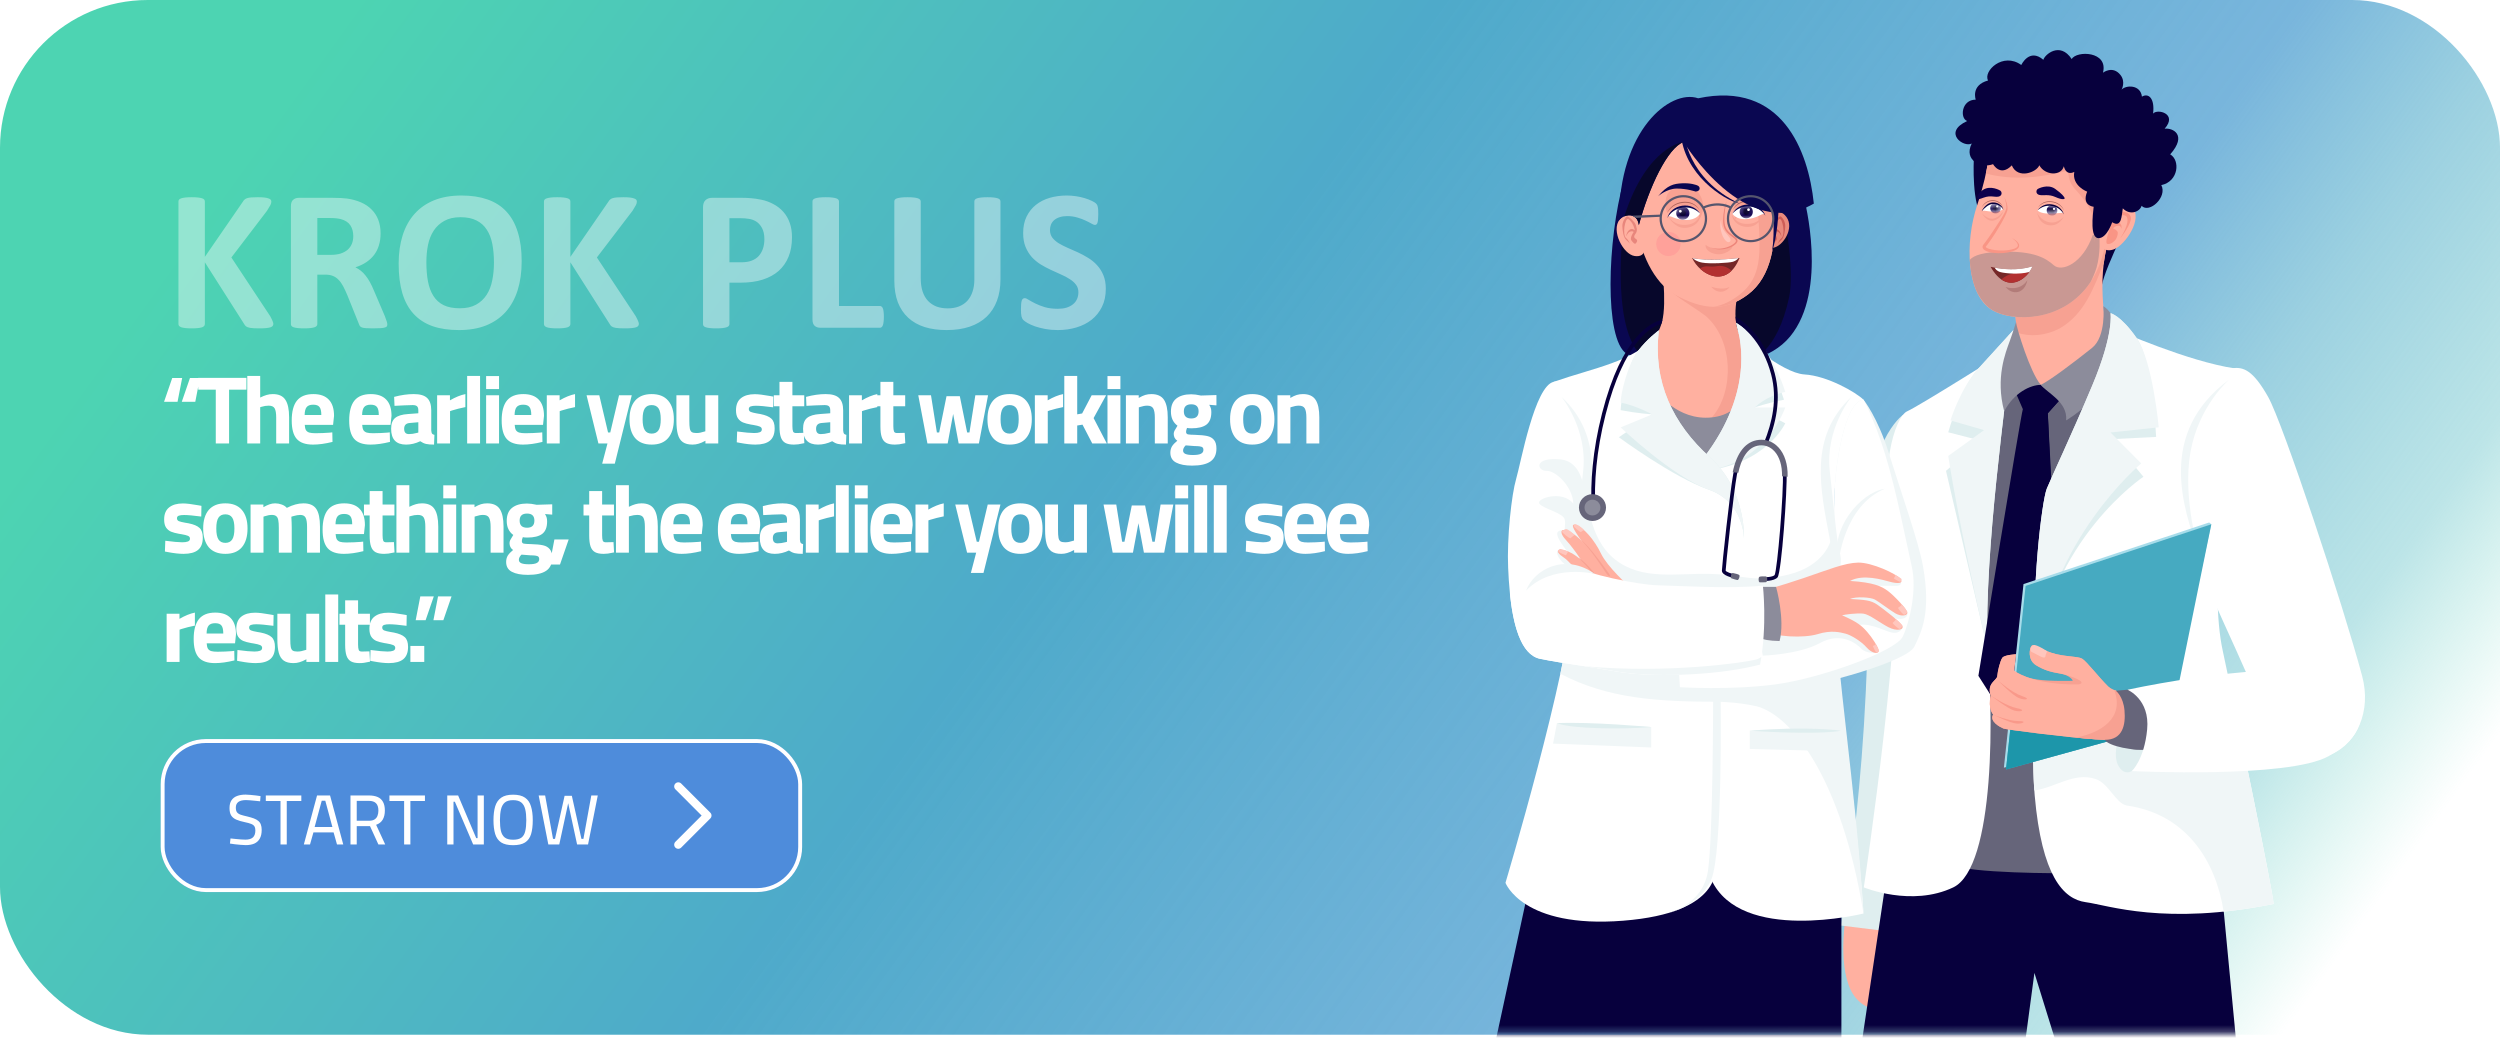 <svg width="389" height="164" viewBox="0 0 389 164" fill="none" xmlns="http://www.w3.org/2000/svg">
<rect width="388" height="161" rx="23" fill="white"/>
<rect width="389" height="161" rx="23" fill="url(#paint0_linear_213_2829)"/>
<path d="M42.531 50.391C42.531 50.505 42.5 50.609 42.438 50.703C42.385 50.786 42.276 50.859 42.109 50.922C41.953 50.974 41.734 51.016 41.453 51.047C41.172 51.078 40.818 51.094 40.391 51.094C39.714 51.094 39.224 51.068 38.922 51.016C38.63 50.964 38.417 50.885 38.281 50.781C38.156 50.677 38.057 50.552 37.984 50.406L31.875 40.812V50.406C31.875 50.521 31.844 50.62 31.781 50.703C31.719 50.786 31.609 50.859 31.453 50.922C31.297 50.974 31.088 51.016 30.828 51.047C30.568 51.078 30.234 51.094 29.828 51.094C29.432 51.094 29.099 51.078 28.828 51.047C28.568 51.016 28.359 50.974 28.203 50.922C28.047 50.859 27.932 50.786 27.859 50.703C27.797 50.62 27.766 50.521 27.766 50.406V31.359C27.766 31.245 27.797 31.146 27.859 31.062C27.932 30.979 28.047 30.912 28.203 30.859C28.359 30.807 28.568 30.766 28.828 30.734C29.099 30.703 29.432 30.688 29.828 30.688C30.234 30.688 30.568 30.703 30.828 30.734C31.088 30.766 31.297 30.807 31.453 30.859C31.609 30.912 31.719 30.979 31.781 31.062C31.844 31.146 31.875 31.245 31.875 31.359V39.969L37.797 31.375C37.87 31.24 37.958 31.13 38.062 31.047C38.167 30.953 38.302 30.88 38.469 30.828C38.635 30.776 38.849 30.74 39.109 30.719C39.37 30.698 39.703 30.688 40.109 30.688C40.526 30.688 40.87 30.703 41.141 30.734C41.411 30.766 41.625 30.812 41.781 30.875C41.948 30.927 42.062 30.995 42.125 31.078C42.188 31.162 42.219 31.255 42.219 31.359C42.219 31.537 42.172 31.719 42.078 31.906C41.984 32.094 41.807 32.391 41.547 32.797L36 40.062L42.047 49.203C42.276 49.63 42.411 49.917 42.453 50.062C42.505 50.198 42.531 50.307 42.531 50.391ZM60.266 50.469C60.266 50.583 60.245 50.682 60.203 50.766C60.161 50.839 60.062 50.901 59.906 50.953C59.75 51.005 59.521 51.042 59.219 51.062C58.917 51.083 58.505 51.094 57.984 51.094C57.547 51.094 57.198 51.083 56.938 51.062C56.677 51.042 56.469 51.005 56.312 50.953C56.167 50.891 56.062 50.818 56 50.734C55.938 50.641 55.885 50.531 55.844 50.406L54.031 45.891C53.812 45.38 53.599 44.927 53.391 44.531C53.182 44.135 52.948 43.807 52.688 43.547C52.438 43.276 52.146 43.073 51.812 42.938C51.479 42.802 51.094 42.734 50.656 42.734H49.375V50.438C49.375 50.542 49.339 50.635 49.266 50.719C49.203 50.802 49.094 50.87 48.938 50.922C48.781 50.974 48.573 51.016 48.312 51.047C48.052 51.078 47.719 51.094 47.312 51.094C46.917 51.094 46.583 51.078 46.312 51.047C46.052 51.016 45.844 50.974 45.688 50.922C45.531 50.87 45.422 50.802 45.359 50.719C45.297 50.635 45.266 50.542 45.266 50.438V32.078C45.266 31.62 45.38 31.292 45.609 31.094C45.849 30.885 46.141 30.781 46.484 30.781H51.719C52.25 30.781 52.688 30.792 53.031 30.812C53.375 30.833 53.688 30.859 53.969 30.891C54.781 31.005 55.51 31.203 56.156 31.484C56.812 31.766 57.365 32.135 57.812 32.594C58.271 33.042 58.62 33.578 58.859 34.203C59.099 34.818 59.219 35.526 59.219 36.328C59.219 37.005 59.13 37.625 58.953 38.188C58.786 38.74 58.536 39.234 58.203 39.672C57.87 40.109 57.458 40.49 56.969 40.812C56.479 41.135 55.922 41.396 55.297 41.594C55.599 41.74 55.88 41.917 56.141 42.125C56.411 42.333 56.661 42.589 56.891 42.891C57.13 43.182 57.354 43.521 57.562 43.906C57.771 44.281 57.974 44.708 58.172 45.188L59.875 49.172C60.031 49.568 60.135 49.859 60.188 50.047C60.24 50.224 60.266 50.365 60.266 50.469ZM54.969 36.75C54.969 36.083 54.818 35.521 54.516 35.062C54.214 34.604 53.719 34.281 53.031 34.094C52.823 34.042 52.583 34 52.312 33.969C52.052 33.938 51.688 33.922 51.219 33.922H49.375V39.656H51.469C52.052 39.656 52.562 39.589 53 39.453C53.438 39.307 53.802 39.109 54.094 38.859C54.385 38.599 54.604 38.292 54.75 37.938C54.896 37.583 54.969 37.188 54.969 36.75ZM81.172 40.656C81.172 42.333 80.963 43.833 80.547 45.156C80.13 46.479 79.51 47.604 78.688 48.531C77.865 49.448 76.844 50.151 75.625 50.641C74.417 51.12 73.016 51.359 71.422 51.359C69.849 51.359 68.474 51.156 67.297 50.75C66.13 50.333 65.156 49.703 64.375 48.859C63.594 48.016 63.005 46.943 62.609 45.641C62.224 44.339 62.031 42.797 62.031 41.016C62.031 39.38 62.24 37.911 62.656 36.609C63.073 35.297 63.693 34.182 64.516 33.266C65.338 32.349 66.354 31.646 67.562 31.156C68.781 30.667 70.193 30.422 71.797 30.422C73.328 30.422 74.677 30.625 75.844 31.031C77.021 31.438 78 32.062 78.781 32.906C79.573 33.75 80.167 34.818 80.562 36.109C80.969 37.391 81.172 38.906 81.172 40.656ZM76.859 40.875C76.859 39.812 76.776 38.849 76.609 37.984C76.443 37.109 76.156 36.365 75.75 35.75C75.354 35.125 74.823 34.646 74.156 34.312C73.49 33.969 72.656 33.797 71.656 33.797C70.646 33.797 69.802 33.99 69.125 34.375C68.448 34.75 67.901 35.255 67.484 35.891C67.068 36.526 66.771 37.271 66.594 38.125C66.427 38.969 66.344 39.865 66.344 40.812C66.344 41.917 66.427 42.911 66.594 43.797C66.76 44.672 67.042 45.422 67.438 46.047C67.833 46.672 68.365 47.151 69.031 47.484C69.698 47.807 70.537 47.969 71.547 47.969C72.557 47.969 73.401 47.781 74.078 47.406C74.755 47.031 75.302 46.521 75.719 45.875C76.135 45.229 76.427 44.479 76.594 43.625C76.771 42.76 76.859 41.844 76.859 40.875ZM99.406 50.391C99.406 50.505 99.375 50.609 99.312 50.703C99.26 50.786 99.151 50.859 98.984 50.922C98.828 50.974 98.609 51.016 98.328 51.047C98.047 51.078 97.693 51.094 97.266 51.094C96.588 51.094 96.099 51.068 95.797 51.016C95.505 50.964 95.292 50.885 95.156 50.781C95.031 50.677 94.932 50.552 94.859 50.406L88.75 40.812V50.406C88.75 50.521 88.719 50.62 88.656 50.703C88.594 50.786 88.484 50.859 88.328 50.922C88.172 50.974 87.963 51.016 87.703 51.047C87.443 51.078 87.109 51.094 86.703 51.094C86.307 51.094 85.974 51.078 85.703 51.047C85.443 51.016 85.234 50.974 85.078 50.922C84.922 50.859 84.807 50.786 84.734 50.703C84.672 50.62 84.641 50.521 84.641 50.406V31.359C84.641 31.245 84.672 31.146 84.734 31.062C84.807 30.979 84.922 30.912 85.078 30.859C85.234 30.807 85.443 30.766 85.703 30.734C85.974 30.703 86.307 30.688 86.703 30.688C87.109 30.688 87.443 30.703 87.703 30.734C87.963 30.766 88.172 30.807 88.328 30.859C88.484 30.912 88.594 30.979 88.656 31.062C88.719 31.146 88.75 31.245 88.75 31.359V39.969L94.672 31.375C94.745 31.24 94.833 31.13 94.938 31.047C95.042 30.953 95.177 30.88 95.344 30.828C95.51 30.776 95.724 30.74 95.984 30.719C96.245 30.698 96.578 30.688 96.984 30.688C97.401 30.688 97.745 30.703 98.016 30.734C98.287 30.766 98.5 30.812 98.656 30.875C98.823 30.927 98.938 30.995 99 31.078C99.062 31.162 99.094 31.255 99.094 31.359C99.094 31.537 99.047 31.719 98.953 31.906C98.859 32.094 98.682 32.391 98.422 32.797L92.875 40.062L98.922 49.203C99.151 49.63 99.287 49.917 99.328 50.062C99.38 50.198 99.406 50.307 99.406 50.391ZM123.234 36.922C123.234 38.057 123.057 39.062 122.703 39.938C122.349 40.812 121.833 41.552 121.156 42.156C120.479 42.75 119.646 43.203 118.656 43.516C117.677 43.828 116.521 43.984 115.188 43.984H113.5V50.438C113.5 50.542 113.464 50.635 113.391 50.719C113.328 50.802 113.219 50.87 113.062 50.922C112.906 50.974 112.698 51.016 112.438 51.047C112.177 51.078 111.844 51.094 111.438 51.094C111.042 51.094 110.708 51.078 110.438 51.047C110.177 51.016 109.969 50.974 109.812 50.922C109.656 50.87 109.547 50.802 109.484 50.719C109.422 50.635 109.391 50.542 109.391 50.438V32.25C109.391 31.76 109.516 31.396 109.766 31.156C110.026 30.906 110.365 30.781 110.781 30.781H115.547C116.026 30.781 116.479 30.802 116.906 30.844C117.344 30.875 117.865 30.953 118.469 31.078C119.073 31.193 119.682 31.412 120.297 31.734C120.922 32.057 121.453 32.469 121.891 32.969C122.328 33.458 122.661 34.036 122.891 34.703C123.12 35.359 123.234 36.099 123.234 36.922ZM118.938 37.219C118.938 36.51 118.812 35.927 118.562 35.469C118.312 35.01 118.005 34.672 117.641 34.453C117.276 34.234 116.891 34.099 116.484 34.047C116.089 33.984 115.677 33.953 115.25 33.953H113.5V40.812H115.344C116 40.812 116.547 40.724 116.984 40.547C117.432 40.37 117.797 40.125 118.078 39.812C118.359 39.49 118.573 39.109 118.719 38.672C118.865 38.224 118.938 37.74 118.938 37.219ZM137.531 49.281C137.531 49.594 137.516 49.859 137.484 50.078C137.464 50.286 137.427 50.464 137.375 50.609C137.323 50.745 137.255 50.844 137.172 50.906C137.099 50.969 137.01 51 136.906 51H127.641C127.297 51 127.005 50.901 126.766 50.703C126.536 50.495 126.422 50.161 126.422 49.703V31.344C126.422 31.24 126.453 31.146 126.516 31.062C126.589 30.979 126.703 30.912 126.859 30.859C127.016 30.807 127.224 30.766 127.484 30.734C127.755 30.703 128.089 30.688 128.484 30.688C128.891 30.688 129.224 30.703 129.484 30.734C129.745 30.766 129.953 30.807 130.109 30.859C130.266 30.912 130.375 30.979 130.438 31.062C130.51 31.146 130.547 31.24 130.547 31.344V47.609H136.906C137.01 47.609 137.099 47.641 137.172 47.703C137.255 47.755 137.323 47.849 137.375 47.984C137.427 48.109 137.464 48.281 137.484 48.5C137.516 48.708 137.531 48.969 137.531 49.281ZM155.672 43.469C155.672 44.708 155.49 45.818 155.125 46.797C154.76 47.776 154.224 48.604 153.516 49.281C152.807 49.958 151.932 50.474 150.891 50.828C149.849 51.182 148.651 51.359 147.297 51.359C146.026 51.359 144.885 51.203 143.875 50.891C142.865 50.568 142.01 50.083 141.312 49.438C140.615 48.792 140.078 47.99 139.703 47.031C139.339 46.062 139.156 44.932 139.156 43.641V31.344C139.156 31.24 139.188 31.146 139.25 31.062C139.312 30.979 139.422 30.912 139.578 30.859C139.745 30.807 139.958 30.766 140.219 30.734C140.479 30.703 140.812 30.688 141.219 30.688C141.615 30.688 141.943 30.703 142.203 30.734C142.464 30.766 142.672 30.807 142.828 30.859C142.984 30.912 143.094 30.979 143.156 31.062C143.229 31.146 143.266 31.24 143.266 31.344V43.281C143.266 44.083 143.365 44.781 143.562 45.375C143.76 45.958 144.042 46.443 144.406 46.828C144.781 47.214 145.224 47.505 145.734 47.703C146.255 47.891 146.833 47.984 147.469 47.984C148.115 47.984 148.693 47.885 149.203 47.688C149.714 47.49 150.146 47.203 150.5 46.828C150.854 46.443 151.125 45.974 151.312 45.422C151.51 44.859 151.609 44.224 151.609 43.516V31.344C151.609 31.24 151.641 31.146 151.703 31.062C151.766 30.979 151.875 30.912 152.031 30.859C152.188 30.807 152.396 30.766 152.656 30.734C152.927 30.703 153.26 30.688 153.656 30.688C154.052 30.688 154.375 30.703 154.625 30.734C154.885 30.766 155.094 30.807 155.25 30.859C155.406 30.912 155.516 30.979 155.578 31.062C155.641 31.146 155.672 31.24 155.672 31.344V43.469ZM172.062 44.938C172.062 46 171.865 46.932 171.469 47.734C171.073 48.536 170.536 49.208 169.859 49.75C169.182 50.281 168.391 50.682 167.484 50.953C166.578 51.224 165.609 51.359 164.578 51.359C163.88 51.359 163.229 51.302 162.625 51.188C162.031 51.073 161.505 50.938 161.047 50.781C160.589 50.615 160.203 50.443 159.891 50.266C159.589 50.089 159.37 49.932 159.234 49.797C159.099 49.661 159 49.469 158.938 49.219C158.885 48.958 158.859 48.589 158.859 48.109C158.859 47.786 158.87 47.516 158.891 47.297C158.911 47.078 158.943 46.901 158.984 46.766C159.036 46.63 159.099 46.536 159.172 46.484C159.255 46.422 159.349 46.391 159.453 46.391C159.599 46.391 159.802 46.479 160.062 46.656C160.333 46.823 160.677 47.01 161.094 47.219C161.51 47.427 162.005 47.62 162.578 47.797C163.161 47.964 163.833 48.047 164.594 48.047C165.094 48.047 165.542 47.99 165.938 47.875C166.333 47.75 166.667 47.578 166.938 47.359C167.219 47.141 167.432 46.87 167.578 46.547C167.724 46.224 167.797 45.865 167.797 45.469C167.797 45.01 167.672 44.62 167.422 44.297C167.172 43.964 166.844 43.672 166.438 43.422C166.042 43.161 165.589 42.922 165.078 42.703C164.568 42.474 164.042 42.234 163.5 41.984C162.958 41.734 162.432 41.453 161.922 41.141C161.411 40.818 160.953 40.438 160.547 40C160.151 39.552 159.828 39.026 159.578 38.422C159.328 37.818 159.203 37.094 159.203 36.25C159.203 35.281 159.38 34.432 159.734 33.703C160.099 32.964 160.583 32.354 161.188 31.875C161.802 31.385 162.521 31.021 163.344 30.781C164.177 30.542 165.057 30.422 165.984 30.422C166.464 30.422 166.943 30.458 167.422 30.531C167.901 30.604 168.349 30.703 168.766 30.828C169.182 30.953 169.552 31.094 169.875 31.25C170.198 31.406 170.411 31.537 170.516 31.641C170.62 31.745 170.688 31.833 170.719 31.906C170.76 31.979 170.792 32.078 170.812 32.203C170.844 32.318 170.865 32.469 170.875 32.656C170.885 32.833 170.891 33.057 170.891 33.328C170.891 33.63 170.88 33.885 170.859 34.094C170.849 34.302 170.823 34.474 170.781 34.609C170.75 34.745 170.698 34.844 170.625 34.906C170.562 34.969 170.474 35 170.359 35C170.245 35 170.062 34.927 169.812 34.781C169.562 34.635 169.255 34.479 168.891 34.312C168.526 34.135 168.104 33.979 167.625 33.844C167.146 33.698 166.62 33.625 166.047 33.625C165.599 33.625 165.208 33.682 164.875 33.797C164.542 33.901 164.26 34.052 164.031 34.25C163.812 34.438 163.646 34.667 163.531 34.938C163.427 35.208 163.375 35.495 163.375 35.797C163.375 36.245 163.495 36.635 163.734 36.969C163.984 37.292 164.312 37.583 164.719 37.844C165.135 38.094 165.604 38.333 166.125 38.562C166.646 38.781 167.177 39.016 167.719 39.266C168.26 39.516 168.792 39.802 169.312 40.125C169.833 40.438 170.297 40.818 170.703 41.266C171.109 41.703 171.438 42.224 171.688 42.828C171.938 43.422 172.062 44.125 172.062 44.938Z" fill="white" fill-opacity="0.4"/>
<path d="M26.8 58.815H28.345L27.625 62.52H25.525L26.8 58.815ZM29.56 58.815H31.105L30.385 62.52H28.285L29.56 58.815ZM33.575 60.63H30.845V58.8H38.345V60.63H35.645V69H33.575V60.63ZM38.476 58.5H40.486V61.86C40.866 61.67 41.201 61.535 41.491 61.455C41.791 61.365 42.111 61.32 42.451 61.32C43.371 61.32 44.021 61.615 44.401 62.205C44.791 62.785 44.986 63.695 44.986 64.935V69H42.976V64.98C42.976 64.3 42.896 63.82 42.736 63.54C42.576 63.26 42.266 63.12 41.806 63.12C41.446 63.12 41.071 63.18 40.681 63.3L40.486 63.36V69H38.476V58.5ZM48.707 69.18C47.537 69.18 46.692 68.885 46.172 68.295C45.652 67.705 45.392 66.75 45.392 65.43C45.392 64.05 45.662 63.02 46.202 62.34C46.752 61.66 47.602 61.32 48.752 61.32C49.812 61.32 50.612 61.605 51.152 62.175C51.702 62.735 51.977 63.58 51.977 64.71L51.827 66.105H47.417C47.437 66.455 47.497 66.725 47.597 66.915C47.707 67.095 47.877 67.225 48.107 67.305C48.347 67.375 48.677 67.41 49.097 67.41C49.427 67.41 49.822 67.4 50.282 67.38C50.742 67.36 51.077 67.34 51.287 67.32L51.707 67.275L51.737 68.76C50.607 69.04 49.597 69.18 48.707 69.18ZM49.997 64.575C49.997 63.975 49.902 63.56 49.712 63.33C49.532 63.09 49.207 62.97 48.737 62.97C48.257 62.97 47.917 63.095 47.717 63.345C47.517 63.585 47.412 63.995 47.402 64.575H49.997ZM57.649 69.18C56.479 69.18 55.634 68.885 55.114 68.295C54.594 67.705 54.334 66.75 54.334 65.43C54.334 64.05 54.604 63.02 55.144 62.34C55.694 61.66 56.544 61.32 57.694 61.32C58.754 61.32 59.554 61.605 60.094 62.175C60.644 62.735 60.919 63.58 60.919 64.71L60.769 66.105H56.359C56.379 66.455 56.439 66.725 56.539 66.915C56.649 67.095 56.819 67.225 57.049 67.305C57.289 67.375 57.619 67.41 58.039 67.41C58.369 67.41 58.764 67.4 59.224 67.38C59.684 67.36 60.019 67.34 60.229 67.32L60.649 67.275L60.679 68.76C59.549 69.04 58.539 69.18 57.649 69.18ZM58.939 64.575C58.939 63.975 58.844 63.56 58.654 63.33C58.474 63.09 58.149 62.97 57.679 62.97C57.199 62.97 56.859 63.095 56.659 63.345C56.459 63.585 56.354 63.995 56.344 64.575H58.939ZM63.186 69.18C61.636 69.18 60.861 68.36 60.861 66.72C60.861 65.94 61.066 65.38 61.476 65.04C61.896 64.69 62.566 64.485 63.486 64.425L65.091 64.305V63.84C65.091 63.54 65.021 63.33 64.881 63.21C64.751 63.09 64.526 63.03 64.206 63.03C63.876 63.03 63.421 63.045 62.841 63.075C62.261 63.095 61.776 63.12 61.386 63.15L61.326 61.755C62.406 61.465 63.426 61.32 64.386 61.32C65.346 61.32 66.036 61.52 66.456 61.92C66.886 62.32 67.101 62.96 67.101 63.84V66.96C67.121 67.21 67.161 67.38 67.221 67.47C67.291 67.56 67.416 67.625 67.596 67.665L67.536 69.18C67.016 69.18 66.601 69.145 66.291 69.075C65.991 69.005 65.691 68.865 65.391 68.655C64.661 69.005 63.926 69.18 63.186 69.18ZM63.621 67.545C64.001 67.545 64.416 67.485 64.866 67.365L65.091 67.305V65.7L63.726 65.82C63.166 65.87 62.886 66.17 62.886 66.72C62.886 67.27 63.131 67.545 63.621 67.545ZM68.017 61.5H70.012V62.295C70.872 61.795 71.672 61.47 72.412 61.32V63.345C71.662 63.495 70.967 63.67 70.327 63.87L70.027 63.975V69H68.017V61.5ZM72.688 58.5H74.698V69H72.688V58.5ZM75.641 61.5H77.651V69H75.641V61.5ZM75.641 58.515H77.651V60.54H75.641V58.515ZM81.375 69.18C80.205 69.18 79.36 68.885 78.84 68.295C78.32 67.705 78.06 66.75 78.06 65.43C78.06 64.05 78.33 63.02 78.87 62.34C79.42 61.66 80.27 61.32 81.42 61.32C82.48 61.32 83.28 61.605 83.82 62.175C84.37 62.735 84.645 63.58 84.645 64.71L84.495 66.105H80.085C80.105 66.455 80.165 66.725 80.265 66.915C80.375 67.095 80.545 67.225 80.775 67.305C81.015 67.375 81.345 67.41 81.765 67.41C82.095 67.41 82.49 67.4 82.95 67.38C83.41 67.36 83.745 67.34 83.955 67.32L84.375 67.275L84.405 68.76C83.275 69.04 82.265 69.18 81.375 69.18ZM82.665 64.575C82.665 63.975 82.57 63.56 82.38 63.33C82.2 63.09 81.875 62.97 81.405 62.97C80.925 62.97 80.585 63.095 80.385 63.345C80.185 63.585 80.08 63.995 80.07 64.575H82.665ZM85.081 61.5H87.076V62.295C87.936 61.795 88.736 61.47 89.476 61.32V63.345C88.726 63.495 88.031 63.67 87.391 63.87L87.091 63.975V69H85.081V61.5ZM94.523 69H93.113L91.268 61.5H93.248L94.613 67.29H94.958L96.323 61.5H98.303L95.663 72.15H93.698L94.523 69ZM101.401 69.18C100.271 69.18 99.411 68.84 98.821 68.16C98.241 67.47 97.951 66.495 97.951 65.235C97.951 63.985 98.241 63.02 98.821 62.34C99.411 61.66 100.271 61.32 101.401 61.32C102.531 61.32 103.386 61.66 103.966 62.34C104.556 63.02 104.851 63.985 104.851 65.235C104.851 66.495 104.556 67.47 103.966 68.16C103.386 68.84 102.531 69.18 101.401 69.18ZM101.401 67.47C101.881 67.47 102.236 67.295 102.466 66.945C102.696 66.595 102.811 66.025 102.811 65.235C102.811 64.445 102.696 63.88 102.466 63.54C102.236 63.2 101.881 63.03 101.401 63.03C100.921 63.03 100.566 63.2 100.336 63.54C100.106 63.88 99.991 64.445 99.991 65.235C99.991 66.025 100.106 66.595 100.336 66.945C100.566 67.295 100.921 67.47 101.401 67.47ZM107.755 69.18C107.115 69.18 106.61 69.05 106.24 68.79C105.88 68.53 105.625 68.13 105.475 67.59C105.325 67.05 105.25 66.33 105.25 65.43V61.5H107.26V65.46C107.26 66 107.285 66.405 107.335 66.675C107.385 66.935 107.485 67.12 107.635 67.23C107.795 67.33 108.035 67.38 108.355 67.38C108.585 67.38 108.79 67.36 108.97 67.32C109.16 67.28 109.42 67.21 109.75 67.11V61.5H111.76V69H109.765V68.58C109.345 68.81 108.985 68.965 108.685 69.045C108.395 69.135 108.085 69.18 107.755 69.18ZM117.536 69.18C116.876 69.18 116.071 69.09 115.121 68.91L114.641 68.82L114.701 67.14C115.911 67.3 116.791 67.38 117.341 67.38C117.711 67.38 118.001 67.34 118.211 67.26C118.431 67.18 118.541 67.03 118.541 66.81C118.541 66.61 118.436 66.465 118.226 66.375C118.026 66.285 117.686 66.2 117.206 66.12C117.026 66.1 116.901 66.08 116.831 66.06C116.331 65.97 115.921 65.86 115.601 65.73C115.281 65.59 115.021 65.375 114.821 65.085C114.621 64.785 114.521 64.37 114.521 63.84C114.521 62.99 114.781 62.36 115.301 61.95C115.821 61.54 116.536 61.335 117.446 61.335C117.986 61.335 118.781 61.43 119.831 61.62L120.326 61.71L120.296 63.375C119.086 63.215 118.191 63.135 117.611 63.135C117.271 63.135 117.001 63.17 116.801 63.24C116.611 63.31 116.516 63.445 116.516 63.645C116.516 63.855 116.616 64.005 116.816 64.095C117.016 64.175 117.341 64.255 117.791 64.335L118.316 64.425C119.116 64.585 119.686 64.825 120.026 65.145C120.366 65.455 120.536 65.96 120.536 66.66C120.536 67.52 120.291 68.155 119.801 68.565C119.311 68.975 118.556 69.18 117.536 69.18ZM123.537 69.18C122.957 69.18 122.507 69.09 122.187 68.91C121.867 68.73 121.637 68.435 121.497 68.025C121.357 67.615 121.287 67.05 121.287 66.33V63.21H120.402V61.5H121.287V59.415H123.297V61.5H125.142V63.21H123.297V66.285C123.297 66.675 123.332 66.96 123.402 67.14C123.472 67.31 123.647 67.39 123.927 67.38L125.067 67.35L125.157 68.955C124.757 69.045 124.442 69.105 124.212 69.135C123.992 69.165 123.767 69.18 123.537 69.18ZM127.281 69.18C125.731 69.18 124.956 68.36 124.956 66.72C124.956 65.94 125.161 65.38 125.571 65.04C125.991 64.69 126.661 64.485 127.581 64.425L129.186 64.305V63.84C129.186 63.54 129.116 63.33 128.976 63.21C128.846 63.09 128.621 63.03 128.301 63.03C127.971 63.03 127.516 63.045 126.936 63.075C126.356 63.095 125.871 63.12 125.481 63.15L125.421 61.755C126.501 61.465 127.521 61.32 128.481 61.32C129.441 61.32 130.131 61.52 130.551 61.92C130.981 62.32 131.196 62.96 131.196 63.84V66.96C131.216 67.21 131.256 67.38 131.316 67.47C131.386 67.56 131.511 67.625 131.691 67.665L131.631 69.18C131.111 69.18 130.696 69.145 130.386 69.075C130.086 69.005 129.786 68.865 129.486 68.655C128.756 69.005 128.021 69.18 127.281 69.18ZM127.716 67.545C128.096 67.545 128.511 67.485 128.961 67.365L129.186 67.305V65.7L127.821 65.82C127.261 65.87 126.981 66.17 126.981 66.72C126.981 67.27 127.226 67.545 127.716 67.545ZM132.112 61.5H134.107V62.295C134.967 61.795 135.767 61.47 136.507 61.32V63.345C135.757 63.495 135.062 63.67 134.422 63.87L134.122 63.975V69H132.112V61.5ZM139.243 69.18C138.663 69.18 138.213 69.09 137.893 68.91C137.573 68.73 137.343 68.435 137.203 68.025C137.063 67.615 136.993 67.05 136.993 66.33V63.21H136.108V61.5H136.993V59.415H139.003V61.5H140.848V63.21H139.003V66.285C139.003 66.675 139.038 66.96 139.108 67.14C139.178 67.31 139.353 67.39 139.633 67.38L140.773 67.35L140.863 68.955C140.463 69.045 140.148 69.105 139.918 69.135C139.698 69.165 139.473 69.18 139.243 69.18ZM142.882 61.5H144.862L145.777 67.29H146.137L147.277 61.65H149.347L150.487 67.29H150.847L151.762 61.5H153.742L152.317 69H149.167L148.312 64.41L147.457 69H144.307L142.882 61.5ZM157.099 69.18C155.969 69.18 155.109 68.84 154.519 68.16C153.939 67.47 153.649 66.495 153.649 65.235C153.649 63.985 153.939 63.02 154.519 62.34C155.109 61.66 155.969 61.32 157.099 61.32C158.229 61.32 159.084 61.66 159.664 62.34C160.254 63.02 160.549 63.985 160.549 65.235C160.549 66.495 160.254 67.47 159.664 68.16C159.084 68.84 158.229 69.18 157.099 69.18ZM157.099 67.47C157.579 67.47 157.934 67.295 158.164 66.945C158.394 66.595 158.509 66.025 158.509 65.235C158.509 64.445 158.394 63.88 158.164 63.54C157.934 63.2 157.579 63.03 157.099 63.03C156.619 63.03 156.264 63.2 156.034 63.54C155.804 63.88 155.689 64.445 155.689 65.235C155.689 66.025 155.804 66.595 156.034 66.945C156.264 67.295 156.619 67.47 157.099 67.47ZM161.023 61.5H163.018V62.295C163.878 61.795 164.678 61.47 165.418 61.32V63.345C164.668 63.495 163.973 63.67 163.333 63.87L163.033 63.975V69H161.023V61.5ZM165.604 58.5H167.614V64.47L168.379 64.335L169.864 61.5H172.114L170.164 65.055L172.219 69H169.954L168.439 66.075L167.614 66.21V69H165.604V58.5ZM172.324 61.5H174.334V69H172.324V61.5ZM172.324 58.515H174.334V60.54H172.324V58.515ZM175.191 61.5H177.186V61.92C177.566 61.7 177.901 61.545 178.191 61.455C178.491 61.365 178.811 61.32 179.151 61.32C180.071 61.32 180.726 61.615 181.116 62.205C181.506 62.795 181.701 63.705 181.701 64.935V69H179.691V64.995C179.691 64.305 179.606 63.82 179.436 63.54C179.276 63.26 178.966 63.12 178.506 63.12C178.176 63.12 177.801 63.19 177.381 63.33L177.201 63.39V69H175.191V61.5ZM185.497 72.45C184.427 72.45 183.592 72.29 182.992 71.97C182.402 71.66 182.107 71.15 182.107 70.44C182.107 70.07 182.192 69.74 182.362 69.45C182.542 69.17 182.817 68.88 183.187 68.58C183.007 68.46 182.867 68.305 182.767 68.115C182.677 67.925 182.632 67.725 182.632 67.515C182.632 67.365 182.667 67.21 182.737 67.05C182.817 66.89 182.977 66.62 183.217 66.24C182.537 65.74 182.197 65.01 182.197 64.05C182.197 63.14 182.472 62.465 183.022 62.025C183.582 61.575 184.357 61.35 185.347 61.35C185.767 61.35 186.272 61.415 186.862 61.545L189.277 61.47V63.075L188.152 62.985C188.282 63.195 188.367 63.375 188.407 63.525C188.457 63.675 188.482 63.88 188.482 64.14C188.482 65.04 188.227 65.685 187.717 66.075C187.207 66.455 186.432 66.645 185.392 66.645C185.092 66.645 184.862 66.625 184.702 66.585C184.602 66.825 184.552 67.03 184.552 67.2C184.552 67.41 184.652 67.54 184.852 67.59C185.062 67.63 185.447 67.655 186.007 67.665C186.777 67.685 187.387 67.745 187.837 67.845C188.297 67.945 188.652 68.15 188.902 68.46C189.152 68.76 189.277 69.205 189.277 69.795C189.277 70.705 188.967 71.375 188.347 71.805C187.727 72.235 186.777 72.45 185.497 72.45ZM185.362 65.115C186.122 65.115 186.502 64.745 186.502 64.005C186.502 63.275 186.122 62.91 185.362 62.91C184.592 62.91 184.207 63.275 184.207 64.005C184.207 64.745 184.592 65.115 185.362 65.115ZM185.632 70.8C186.202 70.8 186.612 70.735 186.862 70.605C187.122 70.475 187.252 70.275 187.252 70.005C187.252 69.755 187.157 69.595 186.967 69.525C186.787 69.465 186.572 69.43 186.322 69.42C186.082 69.41 185.922 69.405 185.842 69.405L184.492 69.3C184.222 69.57 184.087 69.84 184.087 70.11C184.087 70.35 184.212 70.525 184.462 70.635C184.722 70.745 185.112 70.8 185.632 70.8ZM194.85 69.18C193.72 69.18 192.86 68.84 192.27 68.16C191.69 67.47 191.4 66.495 191.4 65.235C191.4 63.985 191.69 63.02 192.27 62.34C192.86 61.66 193.72 61.32 194.85 61.32C195.98 61.32 196.835 61.66 197.415 62.34C198.005 63.02 198.3 63.985 198.3 65.235C198.3 66.495 198.005 67.47 197.415 68.16C196.835 68.84 195.98 69.18 194.85 69.18ZM194.85 67.47C195.33 67.47 195.685 67.295 195.915 66.945C196.145 66.595 196.26 66.025 196.26 65.235C196.26 64.445 196.145 63.88 195.915 63.54C195.685 63.2 195.33 63.03 194.85 63.03C194.37 63.03 194.015 63.2 193.785 63.54C193.555 63.88 193.44 64.445 193.44 65.235C193.44 66.025 193.555 66.595 193.785 66.945C194.015 67.295 194.37 67.47 194.85 67.47ZM198.774 61.5H200.769V61.92C201.149 61.7 201.484 61.545 201.774 61.455C202.074 61.365 202.394 61.32 202.734 61.32C203.654 61.32 204.309 61.615 204.699 62.205C205.089 62.795 205.284 63.705 205.284 64.935V69H203.274V64.995C203.274 64.305 203.189 63.82 203.019 63.54C202.859 63.26 202.549 63.12 202.089 63.12C201.759 63.12 201.384 63.19 200.964 63.33L200.784 63.39V69H198.774V61.5ZM28.555 86.18C27.895 86.18 27.09 86.09 26.14 85.91L25.66 85.82L25.72 84.14C26.93 84.3 27.81 84.38 28.36 84.38C28.73 84.38 29.02 84.34 29.23 84.26C29.45 84.18 29.56 84.03 29.56 83.81C29.56 83.61 29.455 83.465 29.245 83.375C29.045 83.285 28.705 83.2 28.225 83.12C28.045 83.1 27.92 83.08 27.85 83.06C27.35 82.97 26.94 82.86 26.62 82.73C26.3 82.59 26.04 82.375 25.84 82.085C25.64 81.785 25.54 81.37 25.54 80.84C25.54 79.99 25.8 79.36 26.32 78.95C26.84 78.54 27.555 78.335 28.465 78.335C29.005 78.335 29.8 78.43 30.85 78.62L31.345 78.71L31.315 80.375C30.105 80.215 29.21 80.135 28.63 80.135C28.29 80.135 28.02 80.17 27.82 80.24C27.63 80.31 27.535 80.445 27.535 80.645C27.535 80.855 27.635 81.005 27.835 81.095C28.035 81.175 28.36 81.255 28.81 81.335L29.335 81.425C30.135 81.585 30.705 81.825 31.045 82.145C31.385 82.455 31.555 82.96 31.555 83.66C31.555 84.52 31.31 85.155 30.82 85.565C30.33 85.975 29.575 86.18 28.555 86.18ZM35.065 86.18C33.935 86.18 33.075 85.84 32.485 85.16C31.905 84.47 31.615 83.495 31.615 82.235C31.615 80.985 31.905 80.02 32.485 79.34C33.075 78.66 33.935 78.32 35.065 78.32C36.195 78.32 37.05 78.66 37.63 79.34C38.22 80.02 38.515 80.985 38.515 82.235C38.515 83.495 38.22 84.47 37.63 85.16C37.05 85.84 36.195 86.18 35.065 86.18ZM35.065 84.47C35.545 84.47 35.9 84.295 36.13 83.945C36.36 83.595 36.475 83.025 36.475 82.235C36.475 81.445 36.36 80.88 36.13 80.54C35.9 80.2 35.545 80.03 35.065 80.03C34.585 80.03 34.23 80.2 34 80.54C33.77 80.88 33.655 81.445 33.655 82.235C33.655 83.025 33.77 83.595 34 83.945C34.23 84.295 34.585 84.47 35.065 84.47ZM38.989 78.5H40.984V78.92C41.354 78.71 41.674 78.56 41.944 78.47C42.224 78.37 42.514 78.32 42.814 78.32C43.164 78.32 43.499 78.38 43.819 78.5C44.149 78.61 44.419 78.785 44.629 79.025C45.099 78.785 45.539 78.61 45.949 78.5C46.369 78.38 46.794 78.32 47.224 78.32C48.154 78.32 48.814 78.605 49.204 79.175C49.594 79.745 49.789 80.665 49.789 81.935V86H47.779V81.995C47.779 81.325 47.704 80.845 47.554 80.555C47.404 80.265 47.124 80.12 46.714 80.12C46.424 80.12 46.039 80.19 45.559 80.33L45.334 80.405C45.374 81.075 45.394 81.645 45.394 82.115V86H43.384V82.145C43.384 81.605 43.354 81.195 43.294 80.915C43.244 80.635 43.139 80.435 42.979 80.315C42.829 80.185 42.599 80.12 42.289 80.12C41.969 80.12 41.599 80.19 41.179 80.33L40.999 80.39V86H38.989V78.5ZM53.512 86.18C52.342 86.18 51.497 85.885 50.977 85.295C50.457 84.705 50.197 83.75 50.197 82.43C50.197 81.05 50.467 80.02 51.007 79.34C51.557 78.66 52.407 78.32 53.557 78.32C54.617 78.32 55.417 78.605 55.957 79.175C56.507 79.735 56.782 80.58 56.782 81.71L56.632 83.105H52.222C52.242 83.455 52.302 83.725 52.402 83.915C52.512 84.095 52.682 84.225 52.912 84.305C53.152 84.375 53.482 84.41 53.902 84.41C54.232 84.41 54.627 84.4 55.087 84.38C55.547 84.36 55.882 84.34 56.092 84.32L56.512 84.275L56.542 85.76C55.412 86.04 54.402 86.18 53.512 86.18ZM54.802 81.575C54.802 80.975 54.707 80.56 54.517 80.33C54.337 80.09 54.012 79.97 53.542 79.97C53.062 79.97 52.722 80.095 52.522 80.345C52.322 80.585 52.217 80.995 52.207 81.575H54.802ZM59.768 86.18C59.188 86.18 58.738 86.09 58.418 85.91C58.098 85.73 57.868 85.435 57.728 85.025C57.588 84.615 57.518 84.05 57.518 83.33V80.21H56.633V78.5H57.518V76.415H59.528V78.5H61.373V80.21H59.528V83.285C59.528 83.675 59.563 83.96 59.633 84.14C59.703 84.31 59.878 84.39 60.158 84.38L61.298 84.35L61.388 85.955C60.988 86.045 60.673 86.105 60.443 86.135C60.223 86.165 59.998 86.18 59.768 86.18ZM61.682 75.5H63.692V78.86C64.072 78.67 64.407 78.535 64.697 78.455C64.997 78.365 65.317 78.32 65.657 78.32C66.577 78.32 67.227 78.615 67.607 79.205C67.997 79.785 68.192 80.695 68.192 81.935V86H66.182V81.98C66.182 81.3 66.102 80.82 65.942 80.54C65.782 80.26 65.472 80.12 65.012 80.12C64.652 80.12 64.277 80.18 63.887 80.3L63.692 80.36V86H61.682V75.5ZM68.973 78.5H70.983V86H68.973V78.5ZM68.973 75.515H70.983V77.54H68.973V75.515ZM71.84 78.5H73.835V78.92C74.215 78.7 74.55 78.545 74.84 78.455C75.14 78.365 75.46 78.32 75.8 78.32C76.72 78.32 77.375 78.615 77.765 79.205C78.155 79.795 78.35 80.705 78.35 81.935V86H76.34V81.995C76.34 81.305 76.255 80.82 76.085 80.54C75.925 80.26 75.615 80.12 75.155 80.12C74.825 80.12 74.45 80.19 74.03 80.33L73.85 80.39V86H71.84V78.5ZM82.146 89.45C81.076 89.45 80.241 89.29 79.641 88.97C79.051 88.66 78.756 88.15 78.756 87.44C78.756 87.07 78.841 86.74 79.011 86.45C79.191 86.17 79.466 85.88 79.836 85.58C79.656 85.46 79.516 85.305 79.416 85.115C79.326 84.925 79.281 84.725 79.281 84.515C79.281 84.365 79.316 84.21 79.386 84.05C79.466 83.89 79.626 83.62 79.866 83.24C79.186 82.74 78.846 82.01 78.846 81.05C78.846 80.14 79.121 79.465 79.671 79.025C80.231 78.575 81.006 78.35 81.996 78.35C82.416 78.35 82.921 78.415 83.511 78.545L85.926 78.47V80.075L84.801 79.985C84.931 80.195 85.016 80.375 85.056 80.525C85.106 80.675 85.131 80.88 85.131 81.14C85.131 82.04 84.876 82.685 84.366 83.075C83.856 83.455 83.081 83.645 82.041 83.645C81.741 83.645 81.511 83.625 81.351 83.585C81.251 83.825 81.201 84.03 81.201 84.2C81.201 84.41 81.301 84.54 81.501 84.59C81.711 84.63 82.096 84.655 82.656 84.665C83.426 84.685 84.036 84.745 84.486 84.845C84.946 84.945 85.301 85.15 85.551 85.46C85.801 85.76 85.926 86.205 85.926 86.795C85.926 87.705 85.616 88.375 84.996 88.805C84.376 89.235 83.426 89.45 82.146 89.45ZM82.011 82.115C82.771 82.115 83.151 81.745 83.151 81.005C83.151 80.275 82.771 79.91 82.011 79.91C81.241 79.91 80.856 80.275 80.856 81.005C80.856 81.745 81.241 82.115 82.011 82.115ZM82.281 87.8C82.851 87.8 83.261 87.735 83.511 87.605C83.771 87.475 83.901 87.275 83.901 87.005C83.901 86.755 83.806 86.595 83.616 86.525C83.436 86.465 83.221 86.43 82.971 86.42C82.731 86.41 82.571 86.405 82.491 86.405L81.141 86.3C80.871 86.57 80.736 86.84 80.736 87.11C80.736 87.35 80.861 87.525 81.111 87.635C81.371 87.745 81.761 87.8 82.281 87.8ZM86.264 83.945H88.484L87.134 87.845H85.514L86.264 83.945ZM93.93 86.18C93.35 86.18 92.9 86.09 92.58 85.91C92.26 85.73 92.03 85.435 91.89 85.025C91.75 84.615 91.68 84.05 91.68 83.33V80.21H90.795V78.5H91.68V76.415H93.69V78.5H95.535V80.21H93.69V83.285C93.69 83.675 93.725 83.96 93.795 84.14C93.865 84.31 94.04 84.39 94.32 84.38L95.46 84.35L95.55 85.955C95.15 86.045 94.835 86.105 94.605 86.135C94.385 86.165 94.16 86.18 93.93 86.18ZM95.844 75.5H97.854V78.86C98.234 78.67 98.569 78.535 98.859 78.455C99.159 78.365 99.479 78.32 99.819 78.32C100.739 78.32 101.389 78.615 101.769 79.205C102.159 79.785 102.354 80.695 102.354 81.935V86H100.344V81.98C100.344 81.3 100.264 80.82 100.104 80.54C99.944 80.26 99.634 80.12 99.174 80.12C98.814 80.12 98.439 80.18 98.049 80.3L97.854 80.36V86H95.844V75.5ZM106.075 86.18C104.905 86.18 104.06 85.885 103.54 85.295C103.02 84.705 102.76 83.75 102.76 82.43C102.76 81.05 103.03 80.02 103.57 79.34C104.12 78.66 104.97 78.32 106.12 78.32C107.18 78.32 107.98 78.605 108.52 79.175C109.07 79.735 109.345 80.58 109.345 81.71L109.195 83.105H104.785C104.805 83.455 104.865 83.725 104.965 83.915C105.075 84.095 105.245 84.225 105.475 84.305C105.715 84.375 106.045 84.41 106.465 84.41C106.795 84.41 107.19 84.4 107.65 84.38C108.11 84.36 108.445 84.34 108.655 84.32L109.075 84.275L109.105 85.76C107.975 86.04 106.965 86.18 106.075 86.18ZM107.365 81.575C107.365 80.975 107.27 80.56 107.08 80.33C106.9 80.09 106.575 79.97 106.105 79.97C105.625 79.97 105.285 80.095 105.085 80.345C104.885 80.585 104.78 80.995 104.77 81.575H107.365ZM115.017 86.18C113.847 86.18 113.002 85.885 112.482 85.295C111.962 84.705 111.702 83.75 111.702 82.43C111.702 81.05 111.972 80.02 112.512 79.34C113.062 78.66 113.912 78.32 115.062 78.32C116.122 78.32 116.922 78.605 117.462 79.175C118.012 79.735 118.287 80.58 118.287 81.71L118.137 83.105H113.727C113.747 83.455 113.807 83.725 113.907 83.915C114.017 84.095 114.187 84.225 114.417 84.305C114.657 84.375 114.987 84.41 115.407 84.41C115.737 84.41 116.132 84.4 116.592 84.38C117.052 84.36 117.387 84.34 117.597 84.32L118.017 84.275L118.047 85.76C116.917 86.04 115.907 86.18 115.017 86.18ZM116.307 81.575C116.307 80.975 116.212 80.56 116.022 80.33C115.842 80.09 115.517 79.97 115.047 79.97C114.567 79.97 114.227 80.095 114.027 80.345C113.827 80.585 113.722 80.995 113.712 81.575H116.307ZM120.554 86.18C119.004 86.18 118.229 85.36 118.229 83.72C118.229 82.94 118.434 82.38 118.844 82.04C119.264 81.69 119.934 81.485 120.854 81.425L122.459 81.305V80.84C122.459 80.54 122.389 80.33 122.249 80.21C122.119 80.09 121.894 80.03 121.574 80.03C121.244 80.03 120.789 80.045 120.209 80.075C119.629 80.095 119.144 80.12 118.754 80.15L118.694 78.755C119.774 78.465 120.794 78.32 121.754 78.32C122.714 78.32 123.404 78.52 123.824 78.92C124.254 79.32 124.469 79.96 124.469 80.84V83.96C124.489 84.21 124.529 84.38 124.589 84.47C124.659 84.56 124.784 84.625 124.964 84.665L124.904 86.18C124.384 86.18 123.969 86.145 123.659 86.075C123.359 86.005 123.059 85.865 122.759 85.655C122.029 86.005 121.294 86.18 120.554 86.18ZM120.989 84.545C121.369 84.545 121.784 84.485 122.234 84.365L122.459 84.305V82.7L121.094 82.82C120.534 82.87 120.254 83.17 120.254 83.72C120.254 84.27 120.499 84.545 120.989 84.545ZM125.385 78.5H127.38V79.295C128.24 78.795 129.04 78.47 129.78 78.32V80.345C129.03 80.495 128.335 80.67 127.695 80.87L127.395 80.975V86H125.385V78.5ZM130.056 75.5H132.066V86H130.056V75.5ZM133.009 78.5H135.019V86H133.009V78.5ZM133.009 75.515H135.019V77.54H133.009V75.515ZM138.743 86.18C137.573 86.18 136.728 85.885 136.208 85.295C135.688 84.705 135.428 83.75 135.428 82.43C135.428 81.05 135.698 80.02 136.238 79.34C136.788 78.66 137.638 78.32 138.788 78.32C139.848 78.32 140.648 78.605 141.188 79.175C141.738 79.735 142.013 80.58 142.013 81.71L141.863 83.105H137.453C137.473 83.455 137.533 83.725 137.633 83.915C137.743 84.095 137.913 84.225 138.143 84.305C138.383 84.375 138.713 84.41 139.133 84.41C139.463 84.41 139.858 84.4 140.318 84.38C140.778 84.36 141.113 84.34 141.323 84.32L141.743 84.275L141.773 85.76C140.643 86.04 139.633 86.18 138.743 86.18ZM140.033 81.575C140.033 80.975 139.938 80.56 139.748 80.33C139.568 80.09 139.243 79.97 138.773 79.97C138.293 79.97 137.953 80.095 137.753 80.345C137.553 80.585 137.448 80.995 137.438 81.575H140.033ZM142.45 78.5H144.445V79.295C145.305 78.795 146.105 78.47 146.845 78.32V80.345C146.095 80.495 145.4 80.67 144.76 80.87L144.46 80.975V86H142.45V78.5ZM151.891 86H150.481L148.636 78.5H150.616L151.981 84.29H152.326L153.691 78.5H155.671L153.031 89.15H151.066L151.891 86ZM158.769 86.18C157.639 86.18 156.779 85.84 156.189 85.16C155.609 84.47 155.319 83.495 155.319 82.235C155.319 80.985 155.609 80.02 156.189 79.34C156.779 78.66 157.639 78.32 158.769 78.32C159.899 78.32 160.754 78.66 161.334 79.34C161.924 80.02 162.219 80.985 162.219 82.235C162.219 83.495 161.924 84.47 161.334 85.16C160.754 85.84 159.899 86.18 158.769 86.18ZM158.769 84.47C159.249 84.47 159.604 84.295 159.834 83.945C160.064 83.595 160.179 83.025 160.179 82.235C160.179 81.445 160.064 80.88 159.834 80.54C159.604 80.2 159.249 80.03 158.769 80.03C158.289 80.03 157.934 80.2 157.704 80.54C157.474 80.88 157.359 81.445 157.359 82.235C157.359 83.025 157.474 83.595 157.704 83.945C157.934 84.295 158.289 84.47 158.769 84.47ZM165.123 86.18C164.483 86.18 163.978 86.05 163.608 85.79C163.248 85.53 162.993 85.13 162.843 84.59C162.693 84.05 162.618 83.33 162.618 82.43V78.5H164.628V82.46C164.628 83 164.653 83.405 164.703 83.675C164.753 83.935 164.853 84.12 165.003 84.23C165.163 84.33 165.403 84.38 165.723 84.38C165.953 84.38 166.158 84.36 166.338 84.32C166.528 84.28 166.788 84.21 167.118 84.11V78.5H169.128V86H167.133V85.58C166.713 85.81 166.353 85.965 166.053 86.045C165.763 86.135 165.453 86.18 165.123 86.18ZM171.71 78.5H173.69L174.605 84.29H174.965L176.105 78.65H178.175L179.315 84.29H179.675L180.59 78.5H182.57L181.145 86H177.995L177.14 81.41L176.285 86H173.135L171.71 78.5ZM182.867 78.5H184.877V86H182.867V78.5ZM182.867 75.515H184.877V77.54H182.867V75.515ZM185.824 75.5H187.834V86H185.824V75.5ZM188.867 75.5H190.877V86H188.867V75.5ZM196.741 86.18C196.081 86.18 195.276 86.09 194.326 85.91L193.846 85.82L193.906 84.14C195.116 84.3 195.996 84.38 196.546 84.38C196.916 84.38 197.206 84.34 197.416 84.26C197.636 84.18 197.746 84.03 197.746 83.81C197.746 83.61 197.641 83.465 197.431 83.375C197.231 83.285 196.891 83.2 196.411 83.12C196.231 83.1 196.106 83.08 196.036 83.06C195.536 82.97 195.126 82.86 194.806 82.73C194.486 82.59 194.226 82.375 194.026 82.085C193.826 81.785 193.726 81.37 193.726 80.84C193.726 79.99 193.986 79.36 194.506 78.95C195.026 78.54 195.741 78.335 196.651 78.335C197.191 78.335 197.986 78.43 199.036 78.62L199.531 78.71L199.501 80.375C198.291 80.215 197.396 80.135 196.816 80.135C196.476 80.135 196.206 80.17 196.006 80.24C195.816 80.31 195.721 80.445 195.721 80.645C195.721 80.855 195.821 81.005 196.021 81.095C196.221 81.175 196.546 81.255 196.996 81.335L197.521 81.425C198.321 81.585 198.891 81.825 199.231 82.145C199.571 82.455 199.741 82.96 199.741 83.66C199.741 84.52 199.496 85.155 199.006 85.565C198.516 85.975 197.761 86.18 196.741 86.18ZM203.131 86.18C201.961 86.18 201.116 85.885 200.596 85.295C200.076 84.705 199.816 83.75 199.816 82.43C199.816 81.05 200.086 80.02 200.626 79.34C201.176 78.66 202.026 78.32 203.176 78.32C204.236 78.32 205.036 78.605 205.576 79.175C206.126 79.735 206.401 80.58 206.401 81.71L206.251 83.105H201.841C201.861 83.455 201.921 83.725 202.021 83.915C202.131 84.095 202.301 84.225 202.531 84.305C202.771 84.375 203.101 84.41 203.521 84.41C203.851 84.41 204.246 84.4 204.706 84.38C205.166 84.36 205.501 84.34 205.711 84.32L206.131 84.275L206.161 85.76C205.031 86.04 204.021 86.18 203.131 86.18ZM204.421 81.575C204.421 80.975 204.326 80.56 204.136 80.33C203.956 80.09 203.631 79.97 203.161 79.97C202.681 79.97 202.341 80.095 202.141 80.345C201.941 80.585 201.836 80.995 201.826 81.575H204.421ZM209.777 86.18C208.607 86.18 207.762 85.885 207.242 85.295C206.722 84.705 206.462 83.75 206.462 82.43C206.462 81.05 206.732 80.02 207.272 79.34C207.822 78.66 208.672 78.32 209.822 78.32C210.882 78.32 211.682 78.605 212.222 79.175C212.772 79.735 213.047 80.58 213.047 81.71L212.897 83.105H208.487C208.507 83.455 208.567 83.725 208.667 83.915C208.777 84.095 208.947 84.225 209.177 84.305C209.417 84.375 209.747 84.41 210.167 84.41C210.497 84.41 210.892 84.4 211.352 84.38C211.812 84.36 212.147 84.34 212.357 84.32L212.777 84.275L212.807 85.76C211.677 86.04 210.667 86.18 209.777 86.18ZM211.067 81.575C211.067 80.975 210.972 80.56 210.782 80.33C210.602 80.09 210.277 79.97 209.807 79.97C209.327 79.97 208.987 80.095 208.787 80.345C208.587 80.585 208.482 80.995 208.472 81.575H211.067ZM25.93 95.5H27.925V96.295C28.785 95.795 29.585 95.47 30.325 95.32V97.345C29.575 97.495 28.88 97.67 28.24 97.87L27.94 97.975V103H25.93V95.5ZM33.451 103.18C32.281 103.18 31.436 102.885 30.916 102.295C30.396 101.705 30.136 100.75 30.136 99.43C30.136 98.05 30.406 97.02 30.946 96.34C31.496 95.66 32.346 95.32 33.496 95.32C34.556 95.32 35.356 95.605 35.896 96.175C36.446 96.735 36.721 97.58 36.721 98.71L36.571 100.105H32.161C32.181 100.455 32.241 100.725 32.341 100.915C32.451 101.095 32.621 101.225 32.851 101.305C33.091 101.375 33.421 101.41 33.841 101.41C34.171 101.41 34.566 101.4 35.026 101.38C35.486 101.36 35.821 101.34 36.031 101.32L36.451 101.275L36.481 102.76C35.351 103.04 34.341 103.18 33.451 103.18ZM34.741 98.575C34.741 97.975 34.646 97.56 34.456 97.33C34.276 97.09 33.951 96.97 33.481 96.97C33.001 96.97 32.661 97.095 32.461 97.345C32.261 97.585 32.156 97.995 32.146 98.575H34.741ZM39.782 103.18C39.123 103.18 38.318 103.09 37.367 102.91L36.888 102.82L36.947 101.14C38.157 101.3 39.038 101.38 39.587 101.38C39.958 101.38 40.248 101.34 40.458 101.26C40.678 101.18 40.788 101.03 40.788 100.81C40.788 100.61 40.682 100.465 40.472 100.375C40.273 100.285 39.932 100.2 39.453 100.12C39.273 100.1 39.148 100.08 39.078 100.06C38.578 99.97 38.167 99.86 37.847 99.73C37.528 99.59 37.267 99.375 37.068 99.085C36.867 98.785 36.767 98.37 36.767 97.84C36.767 96.99 37.028 96.36 37.547 95.95C38.068 95.54 38.782 95.335 39.693 95.335C40.233 95.335 41.028 95.43 42.078 95.62L42.572 95.71L42.542 97.375C41.333 97.215 40.438 97.135 39.858 97.135C39.517 97.135 39.248 97.17 39.047 97.24C38.858 97.31 38.763 97.445 38.763 97.645C38.763 97.855 38.862 98.005 39.062 98.095C39.263 98.175 39.587 98.255 40.038 98.335L40.562 98.425C41.362 98.585 41.932 98.825 42.273 99.145C42.612 99.455 42.782 99.96 42.782 100.66C42.782 101.52 42.538 102.155 42.047 102.565C41.557 102.975 40.803 103.18 39.782 103.18ZM45.663 103.18C45.023 103.18 44.518 103.05 44.148 102.79C43.788 102.53 43.533 102.13 43.383 101.59C43.233 101.05 43.158 100.33 43.158 99.43V95.5H45.168V99.46C45.168 100 45.193 100.405 45.243 100.675C45.293 100.935 45.393 101.12 45.543 101.23C45.703 101.33 45.943 101.38 46.263 101.38C46.493 101.38 46.698 101.36 46.878 101.32C47.068 101.28 47.328 101.21 47.658 101.11V95.5H49.668V103H47.673V102.58C47.253 102.81 46.893 102.965 46.593 103.045C46.303 103.135 45.993 103.18 45.663 103.18ZM50.614 92.5H52.624V103H50.614V92.5ZM55.956 103.18C55.376 103.18 54.926 103.09 54.606 102.91C54.286 102.73 54.056 102.435 53.916 102.025C53.776 101.615 53.706 101.05 53.706 100.33V97.21H52.821V95.5H53.706V93.415H55.716V95.5H57.561V97.21H55.716V100.285C55.716 100.675 55.751 100.96 55.821 101.14C55.891 101.31 56.066 101.39 56.346 101.38L57.486 101.35L57.576 102.955C57.176 103.045 56.861 103.105 56.631 103.135C56.411 103.165 56.186 103.18 55.956 103.18ZM60.495 103.18C59.834 103.18 59.029 103.09 58.08 102.91L57.599 102.82L57.66 101.14C58.87 101.3 59.749 101.38 60.3 101.38C60.669 101.38 60.959 101.34 61.169 101.26C61.389 101.18 61.499 101.03 61.499 100.81C61.499 100.61 61.395 100.465 61.184 100.375C60.984 100.285 60.645 100.2 60.164 100.12C59.984 100.1 59.859 100.08 59.789 100.06C59.289 99.97 58.88 99.86 58.559 99.73C58.239 99.59 57.98 99.375 57.779 99.085C57.58 98.785 57.48 98.37 57.48 97.84C57.48 96.99 57.739 96.36 58.26 95.95C58.779 95.54 59.495 95.335 60.404 95.335C60.944 95.335 61.739 95.43 62.789 95.62L63.285 95.71L63.255 97.375C62.044 97.215 61.15 97.135 60.569 97.135C60.23 97.135 59.959 97.17 59.76 97.24C59.569 97.31 59.474 97.445 59.474 97.645C59.474 97.855 59.575 98.005 59.775 98.095C59.974 98.175 60.3 98.255 60.749 98.335L61.275 98.425C62.075 98.585 62.645 98.825 62.984 99.145C63.325 99.455 63.495 99.96 63.495 100.66C63.495 101.52 63.249 102.155 62.76 102.565C62.27 102.975 61.514 103.18 60.495 103.18ZM63.855 100.51H66.015V103H63.855V100.51ZM66.225 96.505H64.68L65.4 92.8H67.5L66.225 96.505ZM68.985 96.505H67.44L68.16 92.8H70.26L68.985 96.505Z" fill="white"/>
<g filter="url(#filter0_b_213_2829)">
<rect x="25" y="115" width="99.812" height="23.802" rx="7.02" fill="#4E8CDB"/>
<rect x="25.305" y="115.305" width="99.202" height="23.192" rx="6.715" stroke="white" stroke-width="0.61"/>
<path d="M38.243 131.5C38.007 131.5 37.738 131.486 37.436 131.456C37.141 131.434 36.846 131.405 36.551 131.368C36.257 131.324 35.999 131.287 35.778 131.257L35.866 130.461C36.087 130.483 36.338 130.509 36.618 130.539C36.905 130.568 37.189 130.594 37.469 130.616C37.749 130.638 37.988 130.649 38.187 130.649C38.703 130.649 39.09 130.535 39.348 130.307C39.606 130.071 39.735 129.706 39.735 129.212C39.735 128.947 39.683 128.733 39.58 128.571C39.477 128.409 39.304 128.284 39.061 128.195C38.825 128.1 38.504 128.011 38.099 127.93C37.561 127.82 37.115 127.687 36.761 127.532C36.408 127.377 36.142 127.16 35.966 126.88C35.796 126.6 35.712 126.221 35.712 125.742C35.712 125.233 35.815 124.828 36.021 124.526C36.227 124.216 36.518 123.992 36.894 123.852C37.27 123.712 37.708 123.641 38.209 123.641C38.431 123.641 38.685 123.656 38.972 123.686C39.26 123.708 39.543 123.737 39.823 123.774C40.103 123.804 40.343 123.837 40.542 123.874L40.475 124.681C40.254 124.651 40.004 124.625 39.724 124.603C39.444 124.574 39.171 124.548 38.906 124.526C38.648 124.504 38.438 124.493 38.276 124.493C37.753 124.493 37.358 124.588 37.093 124.78C36.828 124.972 36.695 125.266 36.695 125.664C36.695 125.981 36.754 126.221 36.872 126.383C36.99 126.545 37.181 126.674 37.447 126.77C37.712 126.858 38.058 126.95 38.486 127.046C38.876 127.142 39.212 127.241 39.492 127.344C39.772 127.448 40.004 127.576 40.188 127.731C40.372 127.879 40.505 128.066 40.586 128.295C40.674 128.523 40.719 128.803 40.719 129.135C40.719 129.702 40.615 130.159 40.409 130.506C40.21 130.852 39.926 131.106 39.558 131.268C39.19 131.423 38.751 131.5 38.243 131.5ZM43.647 131.401V124.636H41.359V123.774H46.886V124.636H44.62V131.401H43.647ZM47.277 131.401L49.333 123.774H51.355L53.411 131.401H52.438L51.908 129.522H48.769L48.238 131.401H47.277ZM48.957 128.682H51.72L50.615 124.592H50.062L48.957 128.682ZM54.535 131.401V123.774H57.386C57.939 123.774 58.4 123.855 58.768 124.017C59.137 124.179 59.413 124.434 59.597 124.78C59.789 125.126 59.885 125.572 59.885 126.117C59.885 126.677 59.774 127.149 59.553 127.532C59.332 127.908 58.989 128.177 58.525 128.339L59.94 131.401H58.879L57.574 128.549H55.508V131.401H54.535ZM55.508 127.709H57.409C57.77 127.709 58.057 127.643 58.271 127.51C58.492 127.37 58.647 127.182 58.735 126.946C58.831 126.703 58.879 126.431 58.879 126.128C58.879 125.62 58.757 125.241 58.514 124.99C58.271 124.739 57.895 124.614 57.386 124.614H55.508V127.709ZM62.882 131.401V124.636H60.594V123.774H66.121V124.636H63.855V131.401H62.882ZM69.593 131.401V123.774H71.284L74.102 130.417H74.312V123.774H75.285V131.401H73.627L70.775 124.747H70.565V131.401H69.593ZM79.836 131.511C79.04 131.511 78.421 131.368 77.979 131.08C77.537 130.786 77.228 130.351 77.051 129.776C76.874 129.194 76.785 128.475 76.785 127.621C76.785 126.773 76.874 126.055 77.051 125.465C77.235 124.876 77.548 124.426 77.99 124.117C78.432 123.807 79.048 123.653 79.836 123.653C80.632 123.653 81.251 123.807 81.693 124.117C82.135 124.419 82.445 124.868 82.621 125.465C82.806 126.055 82.898 126.773 82.898 127.621C82.898 128.498 82.809 129.223 82.633 129.798C82.456 130.373 82.143 130.804 81.693 131.091C81.251 131.371 80.632 131.511 79.836 131.511ZM79.836 130.66C80.403 130.66 80.835 130.553 81.129 130.34C81.424 130.119 81.623 129.783 81.726 129.334C81.837 128.884 81.892 128.313 81.892 127.621C81.892 126.957 81.837 126.394 81.726 125.93C81.616 125.465 81.413 125.112 81.118 124.868C80.823 124.625 80.396 124.504 79.836 124.504C79.276 124.504 78.849 124.625 78.554 124.868C78.266 125.112 78.068 125.465 77.957 125.93C77.847 126.386 77.791 126.95 77.791 127.621C77.791 128.291 77.843 128.851 77.946 129.301C78.056 129.75 78.255 130.089 78.543 130.318C78.838 130.546 79.269 130.66 79.836 130.66ZM85.32 131.401L83.817 123.774H84.823L86.049 130.528H86.359L87.851 123.829H88.979L90.471 130.528H90.78L92.007 123.774H93.013L91.499 131.401H89.797L88.338 124.647H88.481L87.022 131.401H85.32Z" fill="white"/>
<path d="M105.54 131.436L110.074 126.901L105.54 122.366" stroke="white" stroke-width="1.275" stroke-linecap="round" stroke-linejoin="round"/>
</g>
<mask id="mask0_213_2829" style="mask-type:luminance" maskUnits="userSpaceOnUse" x="225" y="0" width="145" height="161">
<path d="M225 0H370V160.749H225V0Z" fill="white"/>
</mask>
<g mask="url(#mask0_213_2829)">
<path d="M287.255 142.208C287.255 142.208 285.904 149.637 287.951 153.994C289.999 158.351 295.414 157.348 295.414 157.348L297.15 143.064L287.255 142.208Z" fill="#FFB0A0"/>
<path d="M296.086 64.571C296.086 64.571 290.123 68.725 290.555 83.964C291.515 117.938 286.432 144.012 286.432 144.012L297.542 145.387C297.542 145.387 298.886 127.378 301.881 106.141C304.881 84.904 304.033 66.953 296.086 64.571Z" fill="#DFEEEF"/>
<path d="M345.155 132.797L347.935 161.939L320.467 164L316.555 151.382L314.868 164L289.595 162.854L294.974 126.834L345.155 132.797Z" fill="#07003D"/>
<path d="M323.826 135.869C323.826 135.869 310.4 136.047 305.017 134.977C299.634 133.907 302.797 64.4 302.797 64.4L313 54.6L330.401 53.241C330.401 53.241 328.83 71.738 328.75 72.083C328.666 72.428 323.826 135.869 323.826 135.869Z" fill="#66657A"/>
<path d="M312.168 54.632C312.168 54.632 298.714 63.116 296.75 64C294.786 64.884 292.239 73.649 294.554 83.033C296.87 92.416 290.007 138.077 290.007 138.077C290.007 138.077 297.45 141.173 303.929 138.077C310.408 134.981 310.368 110.628 309 98.656C307.633 86.68 311.032 57.752 312.168 54.632Z" fill="white"/>
<path d="M313.32 51.322C313.32 51.322 310.62 54.303 307.837 57.344C305.053 60.385 303.145 67.266 303.145 67.266L308.233 68.571L302.797 73.264C302.797 73.264 304.629 81.102 309.224 100.856C308.844 84.987 312.028 63.362 313.32 51.322Z" fill="#DFEEEF"/>
<path d="M313.32 51.322C313.32 51.322 310.62 54.303 307.837 57.344C305.053 60.385 303.489 65.423 303.489 65.423L308.72 66.926L303.145 70.941C303.145 70.941 304.629 81.102 309.224 100.856C308.844 84.987 312.028 63.362 313.32 51.322Z" fill="#F0F6F7"/>
<path d="M309.564 23.901L307.177 23.73C307.177 23.73 306.705 29.939 308.009 33.09C310.98 31.366 312.56 23.758 312.472 23.73C312.384 23.703 311.792 23.1 309.564 23.901Z" fill="#07003D"/>
<path d="M332.485 32.04C332.485 32.04 327.626 41.157 327.018 44.539C326.55 42.997 327.238 37.625 327.238 37.625L332.485 32.04Z" fill="#07003D"/>
<path d="M313.496 48.055C313.496 48.055 314.432 55.064 312.996 59.33C316.175 63.1 320.983 61.249 323.726 58.157C326.47 55.064 328.154 53.395 328.154 53.395C328.154 53.395 326.094 44.924 327.842 38.371C324.602 36.884 313.496 48.055 313.496 48.055Z" fill="#FFB0A0"/>
<path d="M320.483 51.104C324.37 48.872 325.742 44.812 327.346 40.971C327.458 40.087 327.618 39.211 327.842 38.367C324.598 36.884 313.492 48.055 313.492 48.055C313.492 48.055 313.7 49.625 313.772 51.734C315.871 52.475 318.339 52.238 320.483 51.104Z" fill="#F7A192"/>
<path d="M309.652 22.208C309.652 22.208 309.632 26.01 307.653 31.905C305.673 37.804 305.985 45.796 309.92 48.206C313.856 50.616 325.158 50.117 327.53 38.248C329.902 26.378 328.738 19.512 324.634 17.772C320.531 16.036 310.58 16.202 309.652 22.208Z" fill="#FFB0A0"/>
<path d="M325.298 43.873C325.654 43.203 325.966 42.47 326.222 41.653C326.886 39.294 326.67 36.876 326.67 36.876C326.67 36.876 326.202 36.63 325.658 36.503C324.094 41.062 320.799 42.355 319.583 41.28C318.367 40.206 316.543 38.997 311.304 39.175C308.748 39.263 307.201 39.659 306.497 40.428C306.609 42.45 307.029 44.329 307.797 45.804C308.413 46.858 309.144 47.73 309.924 48.206C313.104 50.16 321.099 50.2 325.298 43.873Z" fill="#C99893"/>
<path d="M312.076 44.654C312.076 44.654 314.224 45.471 315.46 43.599C315.028 45.772 313.096 45.966 312.076 44.654Z" fill="#B27C79"/>
<path d="M316.995 33.122C316.995 33.122 317.175 34.799 318.799 35.041C320.423 35.282 321.119 33.709 321.119 33.709C321.119 33.709 320.247 34.842 318.879 34.585C317.511 34.323 316.995 33.122 316.995 33.122Z" fill="#F7A192"/>
<path d="M311.712 32.864C311.712 32.864 311.412 34.014 310.26 34.307C309.112 34.6 308.4 33.197 308.4 33.197C308.4 33.197 309.256 34.184 310.168 34.014C311.08 33.843 311.712 32.864 311.712 32.864Z" fill="#F7A192"/>
<path d="M324.634 17.776C320.531 16.035 310.58 16.202 309.652 22.212C309.652 22.212 309.64 23.992 309 27.001C313.252 28.127 317.771 27.631 321.855 26.509C321.863 26.406 321.871 26.303 321.883 26.196C321.867 26.303 321.863 26.406 321.855 26.509C321.771 27.611 322.086 28.499 322.822 29.363C325.078 31.786 326.686 34.462 325.818 37.708C326.522 35.361 327.042 32.511 328.606 30.85C329.206 23.492 327.794 19.112 324.634 17.776Z" fill="#F7A192"/>
<path d="M327.55 34.038C327.55 34.038 329.974 30.366 331.753 32.21C333.529 34.053 330.617 38.164 328.942 38.787C327.266 39.405 326.818 38.085 326.886 37.173C326.954 36.261 327.05 35.1 327.55 34.038Z" fill="#FFB0A0"/>
<path d="M329.894 37.11C329.894 37.11 331.233 35.453 331.537 34.267C331.841 33.082 330.213 32.682 329.654 33.11C329.098 33.534 328.53 34.89 328.318 35.5C328.106 36.111 327.558 37.586 327.822 37.895C328.086 38.2 329.478 37.657 329.53 36.234C329.546 35.833 328.778 35.536 328.778 35.536C329.326 34.945 330.097 34.985 330.077 35.647C330.325 34.929 329.57 34.148 328.946 34.826C329.766 33.562 330.217 33.312 330.717 33.562C331.217 33.807 331.289 34.91 329.894 37.11Z" fill="#F99585"/>
<path d="M317.135 29.368C317.135 29.368 318.631 28.563 319.775 29.384C320.919 30.204 321.143 30.581 321.251 30.791C321.359 31.001 320.923 31.152 319.823 30.656C318.723 30.16 317.971 30.482 317.335 30.335C316.695 30.192 316.799 29.51 317.135 29.368Z" fill="#0E004D"/>
<path d="M311.196 29.633C311.196 29.633 309.736 28.773 308.556 29.546C307.749 30.077 307.613 30.577 307.709 30.874C307.781 31.096 308.149 30.933 308.648 30.755C309.784 30.347 310.308 30.715 310.956 30.596C311.604 30.474 311.524 29.788 311.196 29.633Z" fill="#0E004D"/>
<path d="M311.876 30.696C311.876 30.696 312.412 31.833 312.244 32.65C312.076 33.467 309.616 37.264 308.828 38.18C308.041 39.096 311.952 39.599 313.648 38.743C314.884 38.069 313.044 37.035 313.044 37.035" fill="#FFB0A0"/>
<path d="M311.876 30.696C312.04 30.997 312.172 31.314 312.264 31.647C312.352 31.98 312.416 32.333 312.356 32.697C312.264 33.062 312.112 33.364 311.964 33.677C311.816 33.986 311.648 34.287 311.484 34.585C310.808 35.778 310.084 36.931 309.26 38.041C309.208 38.113 309.152 38.18 309.096 38.248C309.072 38.279 309.032 38.323 309.016 38.347C309.004 38.367 308.984 38.386 308.984 38.394C308.972 38.422 308.972 38.406 308.984 38.43C308.98 38.438 309.004 38.458 309.016 38.474C309.04 38.489 309.052 38.509 309.084 38.529C309.304 38.68 309.636 38.767 309.952 38.834C310.596 38.965 311.272 38.997 311.94 38.965C312.272 38.945 312.604 38.906 312.928 38.838C313.244 38.763 313.584 38.676 313.812 38.489C313.928 38.398 313.992 38.275 313.984 38.137C313.972 37.994 313.896 37.847 313.796 37.716C313.596 37.455 313.332 37.233 313.052 37.035C313.36 37.189 313.652 37.375 313.896 37.633C314.016 37.76 314.128 37.915 314.168 38.109C314.208 38.307 314.116 38.533 313.976 38.664C313.84 38.803 313.668 38.89 313.508 38.965C313.344 39.041 313.176 39.1 313.008 39.151C312.668 39.255 312.32 39.31 311.968 39.35C311.268 39.429 310.564 39.409 309.86 39.294C309.508 39.223 309.156 39.151 308.8 38.925C308.712 38.866 308.616 38.791 308.548 38.66C308.513 38.596 308.493 38.513 308.485 38.434C308.489 38.351 308.501 38.271 308.532 38.208C308.56 38.137 308.596 38.093 308.632 38.041L308.712 37.938C308.764 37.875 308.816 37.812 308.864 37.744C309.272 37.217 309.656 36.654 310.036 36.091C310.42 35.532 310.788 34.961 311.152 34.39C311.332 34.105 311.508 33.816 311.68 33.526C311.848 33.241 312.024 32.935 312.124 32.646C312.212 32.345 312.192 32.004 312.14 31.675C312.076 31.346 311.988 31.017 311.876 30.696Z" fill="#F99585"/>
<path d="M311.644 32.527C311.644 32.527 311.204 31.568 310.108 31.615C309.012 31.659 308.476 32.789 308.476 32.789C308.844 32.737 309.14 32.896 310.228 32.943C311.316 32.991 311.644 32.527 311.644 32.527Z" fill="white"/>
<mask id="mask1_213_2829" style="mask-type:luminance" maskUnits="userSpaceOnUse" x="308" y="31" width="4" height="2">
<path d="M311.644 32.527C311.644 32.527 311.204 31.568 310.108 31.615C309.012 31.659 308.476 32.789 308.476 32.789C308.844 32.737 309.14 32.896 310.228 32.943C311.316 32.991 311.644 32.527 311.644 32.527Z" fill="white"/>
</mask>
<g mask="url(#mask1_213_2829)">
<path d="M311.28 32.103C311.448 32.523 311.236 32.999 310.812 33.165C310.388 33.332 309.908 33.122 309.74 32.701C309.572 32.281 309.784 31.805 310.208 31.639C310.632 31.472 311.112 31.679 311.28 32.103Z" fill="#0E004D"/>
<path d="M310.88 32.257C310.96 32.46 310.86 32.69 310.656 32.769C310.452 32.848 310.22 32.749 310.14 32.547C310.06 32.345 310.16 32.115 310.364 32.035C310.568 31.956 310.796 32.055 310.88 32.257Z" fill="#05002D"/>
<path d="M310.936 32.051C310.972 32.139 310.928 32.242 310.836 32.273C310.748 32.309 310.644 32.265 310.612 32.174C310.576 32.087 310.62 31.984 310.712 31.952C310.796 31.916 310.9 31.96 310.936 32.051Z" fill="white"/>
</g>
<path d="M308.34 32.88C308.496 32.555 308.708 32.25 308.98 32C309.248 31.75 309.592 31.536 309.992 31.5C310.38 31.469 310.772 31.564 311.092 31.774C311.412 31.984 311.644 32.301 311.752 32.646C311.556 32.345 311.292 32.099 310.992 31.94C310.692 31.786 310.348 31.714 310.016 31.746C309.856 31.754 309.696 31.806 309.544 31.877C309.388 31.944 309.248 32.039 309.108 32.143C308.828 32.353 308.576 32.606 308.34 32.88Z" fill="#07003D"/>
<path d="M311.708 32.412C311.576 32.083 311.36 31.79 311.076 31.584C310.796 31.378 310.452 31.274 310.104 31.274C309.756 31.259 309.412 31.358 309.108 31.528C308.808 31.703 308.544 31.952 308.372 32.266C308.496 31.928 308.756 31.647 309.06 31.449C309.368 31.251 309.74 31.144 310.108 31.151C310.476 31.16 310.852 31.27 311.136 31.508C311.42 31.742 311.624 32.067 311.708 32.412Z" fill="#AD625A"/>
<path d="M317.043 32.757C317.043 32.757 317.627 31.802 318.999 31.893C320.371 31.98 321.007 33.146 321.007 33.146C320.547 33.078 320.211 33.229 318.843 33.237C317.475 33.237 317.043 32.757 317.043 32.757Z" fill="white"/>
<mask id="mask2_213_2829" style="mask-type:luminance" maskUnits="userSpaceOnUse" x="317" y="31" width="5" height="3">
<path d="M317.043 32.757C317.043 32.757 317.627 31.802 318.999 31.893C320.371 31.98 321.007 33.146 321.007 33.146C320.547 33.078 320.263 33.229 318.895 33.237C317.527 33.241 317.043 32.757 317.043 32.757Z" fill="white"/>
</mask>
<g mask="url(#mask2_213_2829)">
<path d="M320.107 32.579C320.199 33.023 319.907 33.455 319.459 33.546C319.011 33.637 318.575 33.348 318.483 32.904C318.391 32.46 318.683 32.028 319.131 31.936C319.579 31.845 320.015 32.135 320.107 32.579Z" fill="#0E004D"/>
<path d="M319.683 32.662C319.727 32.876 319.587 33.082 319.371 33.126C319.155 33.169 318.947 33.031 318.903 32.816C318.859 32.602 318.999 32.396 319.215 32.353C319.431 32.313 319.643 32.448 319.683 32.662Z" fill="#05002D"/>
<path d="M319.775 32.468C319.795 32.563 319.735 32.654 319.639 32.67C319.543 32.69 319.451 32.63 319.435 32.535C319.415 32.44 319.475 32.349 319.571 32.333C319.667 32.313 319.759 32.373 319.775 32.468Z" fill="white"/>
</g>
<path d="M317.043 32.757C317.263 32.404 317.603 32.115 318.003 31.948C318.399 31.774 318.855 31.738 319.283 31.802C319.711 31.865 320.127 32.039 320.459 32.317C320.791 32.59 321.039 32.967 321.131 33.371C320.947 32.999 320.663 32.697 320.339 32.471C320.011 32.249 319.635 32.107 319.239 32.047C318.847 31.988 318.447 32.004 318.067 32.13C317.695 32.249 317.339 32.464 317.043 32.757Z" fill="#07003D"/>
<path d="M317.111 32.329C317.295 31.952 317.631 31.659 318.019 31.484C318.411 31.31 318.855 31.278 319.275 31.334C319.695 31.389 320.107 31.544 320.447 31.802C320.779 32.063 321.059 32.404 321.167 32.809C321.095 32.614 320.975 32.444 320.843 32.289C320.711 32.135 320.559 31.996 320.391 31.877C320.219 31.766 320.039 31.671 319.851 31.595C319.659 31.532 319.459 31.477 319.259 31.457C319.059 31.425 318.851 31.421 318.651 31.437C318.451 31.461 318.247 31.5 318.059 31.576C317.675 31.718 317.335 31.98 317.111 32.329Z" fill="#AD625A"/>
<path d="M309.74 41.514C309.74 41.514 313.14 42.422 316.259 41.443C315.555 43.251 312.336 46.101 309.74 41.514Z" fill="#752727"/>
<path d="M311.424 43.492C313.104 44.63 314.768 43.615 315.683 42.434C313.028 42.109 311.76 43.148 311.424 43.492Z" fill="#B23030"/>
<path d="M310.384 41.653C310.476 41.855 310.716 42.2 311.324 42.355C312.06 42.545 314.208 42.743 315.763 42.323C315.979 42.026 316.151 41.72 316.259 41.443C313.964 42.164 311.516 41.863 310.384 41.653Z" fill="white"/>
<path d="M330.114 13.954C330.114 13.954 330.801 12.737 329.938 11.659C328.722 10.141 327.222 11.314 327.222 11.314C328.09 7.929 323.094 7.849 322.359 9.193C320.507 6.382 318.111 8.563 317.947 9.308C315.76 7.417 314.512 10.113 314.512 10.113C311.648 8.047 308.544 11.088 309.344 12.523C306.617 13.268 307.425 15.504 307.425 15.504C305.169 15.504 304.937 18.43 306.093 18.83C302.217 20.61 305.541 23.017 306.801 22.331C305.457 25.027 308.421 26.232 310.12 25.542C310.12 25.542 311.24 27.588 313.036 25.732C313.964 27.952 316.915 26.803 317.319 25.712C318.187 27.318 320.731 27.441 321.131 25.867C321.543 27.488 322.759 26.743 322.759 26.743C322.355 28.924 324.766 29.823 324.766 29.823C323.858 32.02 325.774 32.174 325.774 32.174C325.61 33.621 325.21 37.035 326.518 37.058C327.83 37.086 328.658 34.581 328.658 34.581C330.19 35.528 330.11 33.451 330.309 32.42C331.493 33.625 332.997 32.892 333.229 32.024C334.445 33.276 337.281 30.64 336.297 28.805C339.016 28.23 339.248 24.912 337.684 24.02C340.404 20.947 338.032 19.857 336.817 20.028C338.9 17.677 335.661 16.872 335.021 17.677C335.309 15.267 334.289 14.434 333.285 15.037C333.065 13.15 330.809 13.205 330.114 13.954Z" fill="#07003D"/>
<path d="M313.74 61.316C313.74 61.316 314.192 62.351 314.756 63.663C314.368 64.904 307.837 105.157 307.837 105.157L312.368 112.266L320.671 102.422L318.635 64.305L320.467 62.26L317.543 59.889C317.543 59.885 314.796 59.659 313.74 61.316Z" fill="#07003D"/>
<path d="M314.196 60.789L313.82 61.495C313.82 61.495 315.592 60.44 316.687 60.476C317.783 60.511 317.803 61.546 317.983 62.426C318.163 63.306 316.215 63.703 315.032 63.703C316.771 64.063 317.719 64.404 317.995 65.07C318.203 65.582 317.331 104.686 317.143 106.604L320.467 105.185L318.635 64.305L320.467 62.26L317.543 59.889C317.543 59.885 315.428 59.711 314.196 60.789Z" fill="#07003D"/>
<path d="M313.692 50.125C313.692 50.125 313.316 51.425 312.704 53.11C312.092 54.795 310.456 58.771 311.852 63.996C313.388 61.094 315.907 59.909 317.543 59.881C315.86 57.895 313.804 51.084 313.692 50.125Z" fill="#8C8C9B"/>
<path d="M327.282 47.643C327.282 47.643 327.754 52.357 325.518 54.137C322.623 56.444 318.991 59.187 317.539 59.885C318.563 61.157 321.767 62.545 321.491 65.419C327.906 61.494 328.838 56.404 329.498 52.59C329.426 48.773 327.282 47.643 327.282 47.643Z" fill="#8C8C9B"/>
<path d="M329.498 51.386C329.498 51.386 340.444 56.246 347.735 57.324C345.999 71.651 343.768 91.675 345.851 101.221C347.935 110.767 353.774 139.298 353.774 140.654C336.877 144.075 328.002 140.84 324.53 140.377C321.059 139.909 317.695 136.317 316.599 123.774C315.504 111.231 318.279 82.018 318.627 77.752C318.975 73.491 325.554 68.634 329.498 51.386Z" fill="white"/>
<path d="M316.467 109.812C327.138 111.168 337.752 112.829 348.471 113.645C350.907 125.403 353.774 139.707 353.774 140.658C350.963 141.225 348.383 141.61 346.003 141.851C344.767 133.911 340.148 126.648 330.921 125.34C329.186 124.995 328.146 121.899 326.062 121.209C322.743 120.111 319.859 122.513 316.543 123.009C316.287 119.481 316.303 114.815 316.467 109.812Z" fill="#F0F6F7"/>
<path d="M328.398 48.733C328.398 48.733 329.998 49.05 332.485 52.638C334.973 56.222 335.493 67.984 335.493 67.984L328.666 68.329L333.517 74.184C333.517 74.184 318.875 83.96 316.739 103.449C315.991 91.79 317.731 77.911 318.483 76.044C319.235 74.18 322.243 67.889 325.602 59.877C328.962 51.865 328.398 48.733 328.398 48.733Z" fill="#DFEEEF"/>
<path d="M328.398 48.733C328.398 48.733 329.998 49.05 332.485 52.638C334.973 56.222 335.897 66.49 335.897 66.49L328.394 67.294L333.177 72.111C333.177 72.111 318.871 83.956 316.735 103.445C315.987 91.786 317.727 77.907 318.479 76.04C319.231 74.176 322.239 67.885 325.598 59.873C328.958 51.861 328.398 48.733 328.398 48.733Z" fill="#F0F6F7"/>
<path d="M352.91 61.736C350.595 57.657 349.091 56.995 347.239 57.324C345.387 57.657 338.904 71.826 339.6 78.977C340.296 86.129 346.543 97.201 352.098 110.715C357.654 124.23 370.56 116.424 367.548 105.181C364.541 93.942 355.226 65.82 352.91 61.736Z" fill="white"/>
<path d="M346.891 59.037C346.891 59.037 342.112 63.108 340.832 70.367C339.552 77.625 342.196 86.069 342.196 86.069C339.6 78.977 335.665 67.294 346.891 59.037Z" fill="#F0F6F7"/>
<path d="M311.804 119.453L314.856 90.882L343.752 81.296L344.08 81.578L337.421 112.376L311.804 119.453Z" fill="#A7DCEA"/>
<path d="M312.132 119.734L315.184 91.163L344.08 81.578L337.748 112.658L312.132 119.734Z" fill="#46AAC1"/>
<path d="M313.548 106.493L312.132 119.734L337.744 112.658L338.412 109.372C329.858 110.244 321.059 110.295 313.548 106.493Z" fill="#1D96AA"/>
<path d="M333.869 107.956C333.869 107.956 329.45 108.182 328.05 106.834C326.65 105.486 324.686 102.902 323.97 102.489C323.254 102.077 321.211 102.228 319.247 101.59C317.283 100.951 316.451 100.131 316.111 100.503C315.771 100.876 315.467 102.676 316.791 103.5C318.115 104.325 319.251 104.587 320.607 104.813C321.967 105.038 322.606 105.859 322.495 105.934C318.339 106.01 316.527 105.784 315.316 105.336C314.108 104.888 313.276 104.361 313.276 104.361C313.652 102.113 313.688 101.808 313.688 101.808C313.688 101.808 311.916 101.891 311.576 102.339C311.236 102.787 310.82 104.472 310.784 105.185C310.748 105.895 309.084 106.271 309.764 108.258C309.272 110.244 310.14 111.179 310.14 111.179C309.496 112.265 311.272 113.165 311.728 113.352C312.18 113.538 321.663 114.739 326.046 115.036C330.429 115.338 334.585 114.7 334.585 114.7L333.869 107.956Z" fill="#F7A192"/>
<path d="M333.869 107.956C333.869 107.956 329.45 108.182 328.05 106.834C326.65 105.486 324.686 102.902 323.97 102.489C323.254 102.077 321.211 102.228 319.247 101.59C317.283 100.951 316.451 100.131 316.111 100.503C315.771 100.876 315.468 102.676 316.791 103.5C318.115 104.325 319.251 104.587 320.607 104.813C321.967 105.038 325.134 106.216 323.378 106.497C319.223 106.573 316.527 105.784 315.316 105.336C314.108 104.888 313.412 104.365 313.412 104.365C313.668 102.347 313.684 101.808 313.684 101.808C313.684 101.808 311.912 101.891 311.572 102.339C311.232 102.787 310.816 104.472 310.78 105.185C310.744 105.895 309.08 106.271 309.76 108.258C309.268 110.244 310.136 111.179 310.136 111.179C309.492 112.265 311.268 113.165 311.724 113.352C312.176 113.538 321.659 114.739 326.042 115.036C330.425 115.338 334.581 114.7 334.581 114.7L333.869 107.956Z" fill="#FFB0A0"/>
<path d="M318.563 101.348C318.563 101.348 318.319 101.669 318.275 102.085C318.231 102.501 317.799 102.327 316.971 101.871C316.143 101.415 315.987 101.451 315.943 101.213C315.899 100.975 315.971 100.551 316.407 100.38C316.843 100.206 318.563 101.348 318.563 101.348Z" fill="#FFC6BD"/>
<path d="M333.869 107.956C333.869 107.956 330.813 108.111 328.978 107.389C330.625 111.734 326.878 114.065 322.962 114.767C324.118 114.882 325.182 114.977 326.05 115.037C330.433 115.338 334.589 114.7 334.589 114.7L333.869 107.956Z" fill="#F7A192"/>
<path d="M310.9 105.899C310.9 105.899 313.092 107.809 314.604 108.297C316.115 108.785 315.172 109.034 314.152 108.622C313.128 108.21 310.9 105.899 310.9 105.899Z" fill="#F9998A"/>
<path d="M309.812 108.254C309.812 108.254 312.224 109.883 313.784 110.18C315.344 110.478 314.508 110.858 313.444 110.573C312.38 110.287 309.812 108.254 309.812 108.254Z" fill="#F9998A"/>
<path d="M310.212 111.235C310.212 111.235 312.62 112.214 314.052 112.198C315.484 112.182 314.792 112.646 313.8 112.591C312.812 112.531 310.212 111.235 310.212 111.235Z" fill="#F9998A"/>
<path d="M329.546 115.223C329.546 115.223 328.814 117.451 329.546 119.005C330.005 119.976 330.837 120.499 331.709 119.976C332.585 119.453 334.777 116.594 334.765 115.762C334.749 114.929 329.546 115.223 329.546 115.223Z" fill="#DFEEEF"/>
<path d="M332.693 107.425L332.629 107.322H331.033L329.222 107.481C329.222 107.481 330.373 108.321 330.573 110.553C330.769 112.785 330.302 115.132 327.506 115.116C328.058 116.099 332.081 116.924 334.401 116.575C336.105 113.716 334.049 107.897 332.693 107.425Z" fill="#66657A"/>
<path d="M332.693 107.425L332.629 107.322H331.533C332.009 107.635 332.269 108.21 332.429 108.686C333.637 111.425 333.141 114.39 331.465 116.539C332.501 116.67 333.561 116.698 334.397 116.575C336.105 113.716 334.049 107.897 332.693 107.425Z" fill="#66657A"/>
<path d="M363.829 104.995C359.545 103.274 352.814 104.297 352.662 104.305C344.923 104.82 337.648 105.934 331.037 107.322C331.037 107.322 334.549 108.781 334.097 113.502C333.645 118.22 331.713 119.98 331.713 119.98C331.713 119.98 355.946 121.165 362.293 117.681C367.88 114.616 368.068 111.254 366.56 106.906C366.556 106.902 365.309 105.589 363.829 104.995Z" fill="white"/>
</g>
<mask id="mask3_213_2829" style="mask-type:luminance" maskUnits="userSpaceOnUse" x="225" y="0" width="145" height="161">
<path d="M225 0H370V160.749H225V0Z" fill="white"/>
</mask>
<g mask="url(#mask3_213_2829)">
<path d="M280.74 30.965C280.74 30.965 284.516 45.146 278.529 52.373C272.537 59.6 257.784 55.814 253.792 55.298C249.801 54.783 249.901 39.849 252.184 29.954C253.884 22.573 280.74 30.965 280.74 30.965Z" fill="#0A0751"/>
<path d="M252.436 36.896C252.436 36.896 250.788 51.913 255.752 55.619C260.719 59.211 272.409 56.032 272.409 56.032C272.409 56.032 276.525 55.044 278.401 46.188C279.177 42.517 278.049 34.228 276.893 31.691C275.737 29.157 271.658 28.979 271.658 28.979L252.436 36.896Z" fill="#07072B"/>
<path d="M271.582 55.389V53.748C270.91 53.384 270.29 52.813 269.898 51.925C268.59 48.967 269.682 44.626 269.682 44.626L258.475 40.297C258.475 40.297 259.439 47.013 258.611 50.073C257.784 53.134 255.74 54.24 255.74 54.24C255.74 54.24 250.489 70.501 262.411 70.934C272.729 71.306 272.274 61.328 273.045 58.767L271.582 55.389Z" fill="#FFB0A0"/>
<path d="M256.332 65.142C259.283 67.873 264.007 67.679 266.37 64.948C269.914 60.852 269.718 52.852 265.386 49.146C263.243 47.552 260.775 46.276 258.867 44.305C258.735 42.125 258.471 40.297 258.471 40.297L270.674 44.622C270.674 44.622 269.29 48.908 270.598 51.869C270.99 52.757 271.646 53.483 272.318 53.847L274.645 57.804V60.071C273.873 62.632 272.725 71.306 262.407 70.934C256.788 70.731 254.984 67.013 254.648 63.14C255.168 63.83 255.728 64.504 256.332 65.142Z" fill="#F7A192"/>
<path d="M275.477 33.776C275.477 33.776 276.729 32.051 277.977 33.776C279.229 35.5 277.465 38.299 275.909 38.557C274.349 38.811 274.417 38.192 274.517 37.594C274.617 36.995 275.477 33.776 275.477 33.776Z" fill="#EA8A7D"/>
<path d="M276.617 37.954C276.617 37.954 276.729 37.709 277.177 37.344C277.625 36.979 277.769 35.829 277.785 35.175C277.801 34.521 277.369 33.863 277.113 33.689C276.857 33.514 275.797 34.604 275.717 34.941C275.637 35.274 275.333 35.829 275.717 36.341C276.101 36.852 275.941 37.027 275.637 37.213C275.333 37.403 275.557 37.724 275.717 37.883C275.877 38.041 276.105 37.752 276.377 37.415C276.649 37.082 276.157 36.261 276.041 36.131C275.925 36 276.837 35.695 277.161 36.773C277.193 36.206 276.601 35.231 275.845 35.825C276.085 34.791 276.509 34.331 276.817 34.117C277.129 33.903 277.341 34.593 277.457 35.27C277.573 35.948 277.501 36.825 277.201 37.047C276.909 37.276 276.705 37.685 276.617 37.954Z" fill="#CE5D57"/>
<path d="M254.824 34.153C254.824 34.153 253.424 32.428 252.024 34.153C250.624 35.877 252.588 39.58 254.336 39.834C256.084 40.087 256.012 38.565 255.9 37.966C255.784 37.372 254.824 34.153 254.824 34.153Z" fill="#FFB0A0"/>
<path d="M253.608 37.954C253.608 37.954 253.496 37.709 253.048 37.344C252.6 36.979 252.456 35.829 252.44 35.175C252.424 34.521 252.856 33.863 253.112 33.689C253.368 33.514 254.428 34.604 254.508 34.941C254.588 35.274 254.892 35.829 254.508 36.341C254.124 36.852 254.284 37.027 254.588 37.213C254.892 37.403 254.668 37.724 254.508 37.883C254.348 38.041 254.12 37.752 253.848 37.415C253.576 37.082 254.068 36.261 254.184 36.131C254.3 36 253.388 35.695 253.064 36.773C253.032 36.206 253.624 35.231 254.38 35.825C254.14 34.791 253.716 34.331 253.408 34.117C253.096 33.903 252.884 34.593 252.768 35.27C252.652 35.948 252.724 36.825 253.024 37.047C253.32 37.276 253.524 37.685 253.608 37.954Z" fill="#E8867C"/>
<path d="M272.03 22.644C272.03 22.644 275.689 25.74 276.093 31.782C276.493 37.824 275.601 43.068 272.03 45.788C268.458 48.511 265.018 48.254 260.623 45.855C257.344 44.063 254.996 38.934 254.864 35.191C254.732 31.449 254.596 26.049 258.011 22.644C261.427 19.235 269.174 20.539 272.03 22.644Z" fill="#FFB0A0"/>
<path d="M270.598 45.911C274.169 43.187 273.981 39.473 273.577 33.431C273.177 27.39 270.598 22.767 270.598 22.767C268.926 21.538 265.582 20.583 262.411 20.682C265.958 20.174 270.106 21.229 272.03 22.644C272.03 22.644 275.689 25.74 276.093 31.782C276.493 37.824 275.601 43.068 272.03 45.788C270.258 47.14 268.518 47.754 266.678 47.742C268.002 47.501 269.29 46.906 270.598 45.911Z" fill="#F7A192"/>
<path d="M275.821 31.968C275.821 31.968 276.225 36.008 275.733 39.104C276.545 36.983 276.773 32.753 276.745 32.17C276.721 31.588 275.821 31.968 275.821 31.968Z" fill="#0A0751"/>
<path opacity="0.56" d="M257.7 37.955C257.7 39.001 258.555 39.845 259.607 39.845C260.663 39.845 261.515 38.997 261.515 37.955C261.515 36.908 260.659 36.063 259.607 36.063C258.551 36.063 257.7 36.908 257.7 37.955Z" fill="#FF9797"/>
<path d="M264.475 34.026C264.475 34.026 265.946 31.996 264.075 29.705C262.067 29.407 260.715 29.098 259.887 29.705C259.063 30.311 258.947 32.095 259.415 33.114C260.271 32.313 260.823 31.742 262.743 32.273C263.391 32.535 264.351 33.213 264.475 34.026Z" fill="#F7A192"/>
<path d="M270.002 34.077C270.002 34.077 269.398 32.083 270.646 29.954C271.65 29.463 273.169 29.431 273.169 29.431L274.945 33.625C274.945 33.625 272.505 33.257 271.662 33.36C270.522 33.495 270.002 34.077 270.002 34.077Z" fill="#F7A192"/>
<path d="M264.527 33.229C264.527 33.229 263.815 32.036 262.111 32.119C260.407 32.206 259.595 33.645 259.595 33.645C260.167 33.57 260.623 34.2 262.323 34.232C264.023 34.264 264.527 33.229 264.527 33.229Z" fill="white"/>
<mask id="mask4_213_2829" style="mask-type:luminance" maskUnits="userSpaceOnUse" x="259" y="32" width="6" height="3">
<path d="M264.527 33.229C264.527 33.229 263.815 32.036 262.111 32.119C260.407 32.206 259.595 33.645 259.595 33.645C260.167 33.57 260.623 34.2 262.323 34.232C264.023 34.264 264.527 33.229 264.527 33.229Z" fill="white"/>
</mask>
<g mask="url(#mask4_213_2829)">
<path d="M260.839 32.955C260.719 33.506 261.071 34.05 261.627 34.168C262.183 34.287 262.731 33.938 262.851 33.388C262.971 32.836 262.619 32.293 262.063 32.174C261.507 32.055 260.959 32.404 260.839 32.955Z" fill="#0E004D"/>
<path d="M261.359 33.066C261.303 33.332 261.471 33.59 261.739 33.649C262.007 33.705 262.267 33.538 262.327 33.272C262.383 33.007 262.215 32.749 261.947 32.69C261.683 32.634 261.419 32.805 261.359 33.066Z" fill="#05002D"/>
<path d="M261.251 32.825C261.227 32.94 261.299 33.054 261.415 33.078C261.531 33.102 261.647 33.031 261.671 32.916C261.695 32.801 261.623 32.686 261.507 32.662C261.391 32.634 261.275 32.71 261.251 32.825Z" fill="white"/>
</g>
<path d="M264.527 33.229C264.259 32.785 263.843 32.42 263.347 32.21C262.855 31.984 262.291 31.937 261.759 32.008C261.227 32.083 260.707 32.293 260.287 32.626C259.871 32.963 259.555 33.423 259.435 33.927C259.671 33.467 260.027 33.098 260.431 32.821C260.843 32.551 261.311 32.377 261.803 32.313C262.291 32.246 262.791 32.274 263.259 32.436C263.723 32.591 264.163 32.864 264.527 33.229Z" fill="#0A0751"/>
<path d="M259.643 33.728C259.643 33.728 259.915 34.525 261.027 35.187C262.139 35.849 264.399 35.334 264.615 33.427C264.039 34.521 263.299 35.069 261.827 34.985C260.359 34.906 259.643 33.728 259.643 33.728Z" fill="#F7A192"/>
<path d="M264.451 32.698C264.231 32.23 263.819 31.853 263.339 31.631C262.855 31.409 262.303 31.362 261.779 31.421C261.255 31.485 260.739 31.671 260.311 31.984C259.895 32.301 259.539 32.725 259.399 33.225C259.491 32.983 259.643 32.773 259.811 32.583C259.979 32.392 260.171 32.222 260.379 32.079C260.591 31.945 260.819 31.826 261.055 31.738C261.295 31.663 261.543 31.596 261.795 31.576C262.047 31.536 262.303 31.54 262.555 31.56C262.807 31.592 263.055 31.647 263.287 31.742C263.755 31.929 264.175 32.262 264.451 32.698Z" fill="#AD625A"/>
<path d="M269.562 33.261C269.562 33.261 270.178 32.016 271.886 31.968C273.593 31.925 274.513 33.296 274.513 33.296C273.937 33.265 273.529 33.931 271.838 34.089C270.146 34.252 269.562 33.261 269.562 33.261Z" fill="white"/>
<mask id="mask5_213_2829" style="mask-type:luminance" maskUnits="userSpaceOnUse" x="269" y="31" width="6" height="4">
<path d="M269.562 33.261C269.562 33.261 270.178 32.016 271.886 31.968C273.593 31.925 274.513 33.296 274.513 33.296C273.937 33.265 273.529 33.931 271.838 34.089C270.146 34.252 269.562 33.261 269.562 33.261Z" fill="white"/>
</mask>
<g mask="url(#mask5_213_2829)">
<path d="M272.701 32.662C272.865 33.201 272.553 33.768 272.01 33.931C271.466 34.093 270.894 33.784 270.73 33.245C270.566 32.706 270.878 32.139 271.422 31.976C271.966 31.818 272.537 32.123 272.701 32.662Z" fill="#0E004D"/>
<path d="M272.19 32.813C272.269 33.071 272.118 33.344 271.858 33.423C271.598 33.503 271.322 33.352 271.242 33.094C271.162 32.837 271.314 32.563 271.574 32.484C271.834 32.408 272.11 32.555 272.19 32.813Z" fill="#05002D"/>
<path d="M272.277 32.563C272.313 32.678 272.245 32.797 272.134 32.829C272.018 32.864 271.898 32.797 271.866 32.686C271.834 32.575 271.898 32.452 272.01 32.42C272.126 32.385 272.245 32.448 272.277 32.563Z" fill="white"/>
</g>
<path d="M269.562 33.261C269.794 32.797 270.182 32.405 270.658 32.155C271.13 31.893 271.69 31.802 272.226 31.83C272.761 31.861 273.297 32.032 273.741 32.333C274.185 32.635 274.533 33.071 274.693 33.562C274.421 33.122 274.037 32.781 273.613 32.535C273.181 32.297 272.701 32.159 272.206 32.135C271.714 32.103 271.218 32.171 270.766 32.369C270.31 32.563 269.894 32.864 269.562 33.261Z" fill="#0A0751"/>
<path d="M274.465 33.38C274.465 33.38 274.257 34.196 273.201 34.942C272.146 35.687 269.85 35.35 269.486 33.463C270.146 34.51 270.926 34.997 272.385 34.803C273.845 34.609 274.465 33.38 274.465 33.38Z" fill="#F7A192"/>
<path d="M269.594 32.722C269.778 32.238 270.158 31.834 270.622 31.572C271.09 31.31 271.634 31.223 272.157 31.243C272.685 31.267 273.213 31.409 273.665 31.691C274.105 31.976 274.493 32.369 274.669 32.86C274.557 32.627 274.393 32.428 274.209 32.254C274.029 32.075 273.821 31.921 273.601 31.798C273.377 31.679 273.145 31.58 272.901 31.509C272.653 31.449 272.405 31.401 272.149 31.401C271.898 31.382 271.642 31.405 271.394 31.441C271.146 31.493 270.902 31.564 270.678 31.679C270.226 31.905 269.838 32.266 269.594 32.722Z" fill="#AD625A"/>
<path d="M263.831 29.808C263.831 29.808 262.527 29.344 260.919 29.344C259.311 29.344 257.995 30.537 257.995 30.537C259.467 28.765 260.475 28.591 261.703 28.523C262.931 28.456 263.959 28.722 264.271 28.944C264.579 29.166 264.579 29.764 263.831 29.808Z" fill="#0A0751"/>
<path d="M270.186 30.236C270.186 30.236 271.49 29.772 273.097 29.772C274.705 29.772 276.021 30.965 276.021 30.965C274.549 29.193 273.541 29.019 272.314 28.952C271.086 28.884 270.058 29.15 269.746 29.372C269.438 29.594 269.438 30.192 270.186 30.236Z" fill="#0A0751"/>
<path d="M267.826 34.145C267.826 34.145 267.678 35.227 268.43 36.115C268.43 36.115 268.886 36.662 269.126 36.959C269.446 37.356 269.202 37.836 268.75 37.633C268.61 37.57 268.266 37.225 268.054 36.749C267.85 36.278 267.466 34.993 267.826 34.145Z" fill="#FFC6BD"/>
<path d="M269.582 38.181C269.582 38.181 269.734 38.855 268.35 39.394C266.97 39.933 265.218 39.1 265.398 38.089C265.93 38.633 268.11 39.207 269.582 38.181Z" fill="#F7A192"/>
<path d="M268.65 31.231C268.554 31.703 268.47 32.17 268.414 32.646C268.35 33.118 268.306 33.594 268.31 34.065C268.318 34.533 268.35 35.013 268.538 35.421C268.718 35.837 269.054 36.166 269.43 36.452C269.618 36.599 269.814 36.733 270.01 36.896C270.106 36.979 270.202 37.07 270.274 37.193C270.31 37.253 270.338 37.32 270.358 37.403C270.374 37.495 270.354 37.574 270.326 37.645C270.202 37.915 269.986 38.069 269.782 38.208C269.57 38.347 269.346 38.454 269.114 38.537C268.65 38.708 268.162 38.803 267.67 38.811C267.178 38.811 266.686 38.731 266.246 38.529C266.706 38.676 267.19 38.724 267.666 38.684C268.142 38.648 268.606 38.533 269.042 38.351C269.258 38.26 269.466 38.149 269.658 38.018C269.842 37.891 270.026 37.728 270.098 37.554C270.166 37.419 270.01 37.233 269.846 37.09C269.674 36.944 269.47 36.809 269.278 36.658C268.89 36.361 268.514 35.992 268.318 35.52C268.122 35.045 268.094 34.541 268.118 34.057C268.15 33.09 268.358 32.143 268.65 31.231Z" fill="#ED857A"/>
<path d="M266.27 44.622C266.214 44.555 267.946 45.284 269.15 44.622C268.706 45.332 267.366 45.931 266.27 44.622Z" fill="#F7A192"/>
<path d="M270.674 40.135C270.674 40.135 265.894 40.745 263.287 40.135C264.511 42.775 268.706 45.062 270.674 40.135Z" fill="#752727"/>
<path d="M263.359 40.151C265.698 40.67 269.682 40.25 270.514 40.155C270.398 40.297 270.126 40.583 269.654 40.725C269.014 40.92 266.018 41.082 264.859 40.864C263.967 40.698 263.519 40.317 263.359 40.151Z" fill="white"/>
<path d="M267.17 41.411C268.27 41.197 269.106 41.819 269.434 42.121C267.882 43.655 265.866 43.056 264.495 41.78C265.55 41.134 265.882 41.661 267.17 41.411Z" fill="#B23030"/>
<path d="M262.059 20.733C262.059 20.733 262.407 27.778 270.678 31.675C268.242 31.156 261.911 27.092 261.519 20.547C261.299 18.482 262.059 20.733 262.059 20.733Z" fill="#0A0751"/>
<path d="M261.979 22.097C261.979 22.097 271.47 37.875 282.232 31.679C281.38 23.409 277.249 12.539 264.231 15.294C259.891 13.804 251.868 20.289 251.928 34.283C252.576 33.387 254.72 32.844 255.008 35.025C256.568 29.173 259.491 22.957 261.979 22.097Z" fill="#0A0751"/>
<path d="M255.004 35.021C254.796 33.447 253.62 33.292 252.74 33.669C256.276 22.644 261.979 22.093 261.979 22.093C259.491 22.957 256.568 29.173 255.004 35.021Z" fill="#07072B"/>
<path d="M261.927 37.693C263.967 37.693 265.626 36.047 265.626 34.026C265.626 32.004 263.967 30.359 261.927 30.359C259.887 30.359 258.227 32.004 258.227 34.026C258.227 36.047 259.887 37.693 261.927 37.693ZM261.927 30.703C263.775 30.703 265.278 32.194 265.278 34.026C265.278 35.857 263.775 37.348 261.927 37.348C260.079 37.348 258.575 35.857 258.575 34.026C258.571 32.194 260.075 30.703 261.927 30.703Z" fill="#55556D"/>
<path d="M272.401 37.693C274.441 37.693 276.101 36.047 276.101 34.026C276.101 32.004 274.441 30.359 272.401 30.359C270.362 30.359 268.702 32.004 268.702 34.026C268.702 36.047 270.362 37.693 272.401 37.693ZM272.401 30.703C274.249 30.703 275.753 32.194 275.753 34.026C275.753 35.857 274.249 37.348 272.401 37.348C270.554 37.348 269.05 35.857 269.05 34.026C269.046 32.194 270.55 30.703 272.401 30.703Z" fill="#55556D"/>
<path d="M265.09 32.468C267.502 31.401 269.218 32.444 269.238 32.456L269.422 32.166C269.346 32.119 267.538 31.009 264.95 32.154L265.09 32.468Z" fill="#55556D"/>
<path d="M254.54 33.911L258.403 33.732L258.395 33.391L253.956 33.554L254.54 33.911Z" fill="#55556D"/>
<path d="M272.349 59.037C272.349 59.037 271.742 64.369 266.37 64.947C260.999 65.526 257.767 60.928 257.767 60.928C257.767 60.928 261.843 72.456 266.258 73.891C270.674 75.326 272.349 59.037 272.349 59.037Z" fill="#8C8C9B"/>
<path d="M286.523 136.928V164L232.631 162.394L239.474 130.755L286.523 136.928Z" fill="#07003D"/>
<path d="M270.802 52.266C270.802 52.266 277.229 58.057 280.776 58.264C284.324 58.47 288.811 61.054 289.955 62.192C287.348 67.778 284.428 74.91 285.784 80.702C287.14 86.494 287.975 92.698 286.412 96.317C284.848 99.937 286.724 109.451 288.183 122.946C289.643 136.44 289.955 142.145 289.955 142.145C289.955 142.145 270.862 146.882 266.274 136.852C261.683 126.823 265.023 72.099 265.023 72.099C265.023 72.099 274.377 64.484 270.802 52.266Z" fill="white"/>
<path d="M273.385 109.911C270.258 109.189 267.106 109.162 263.831 109.051C263.839 105.57 263.915 101.102 263.991 97.693H286.024C285.348 101.483 288.787 122.359 289.959 142.145C286.588 121.328 278.929 111.429 273.385 109.911Z" fill="#F0F6F7"/>
<path d="M257.656 52.266C257.656 52.266 256.264 64.083 267.114 72.099C267.898 84.012 267.426 133.804 267.114 134.422C266.802 135.041 268.21 142.022 252.56 143.263C236.91 144.503 234.251 137.368 234.251 137.368C234.251 137.368 244.109 104.329 244.737 92.852C245.365 81.376 244.581 63.972 241.766 59.409C248.177 57.177 254.008 56.337 257.656 52.266Z" fill="white"/>
<path d="M244.161 97.697H267.538C267.542 101.221 267.754 105.709 267.738 109.197C257.927 109.197 250.229 108.733 242.79 104.837C243.345 102.268 243.817 99.841 244.161 97.697Z" fill="#F0F6F7"/>
<path d="M267.738 108.71C267.738 108.71 268.07 132.654 266.274 136.856C264.479 141.059 259.315 142.149 259.315 142.149C259.315 142.149 264.938 140.944 265.75 135.552C266.562 130.161 266.562 108.71 266.562 108.71H267.738Z" fill="#F0F6F7"/>
<path d="M274.937 90.632C274.937 90.632 276.085 96.63 274.937 102.732C268.574 105.11 256.68 105.419 251.568 104.488C246.457 103.556 243.849 103.35 239.674 102.521C235.503 101.693 234.875 93.007 234.667 88.353C234.459 83.699 235.187 76.979 235.918 74.498C236.65 72.016 238.786 60.044 241.762 59.409C244.733 58.779 246.873 71.033 246.509 75.425C246.145 79.822 246.457 87.164 247.189 88.194C249.013 89.487 254.516 90.985 257.959 91.064C261.399 91.148 269.51 92.183 274.937 90.632Z" fill="white"/>
<path d="M245.581 82.042C245.581 82.042 244.561 81.296 244.085 81.637C243.609 81.978 244.649 83.203 244.433 83.116C244.217 83.029 243.109 82.062 242.406 82.751C241.702 83.441 244.609 86.668 244.609 86.668C244.609 86.668 243.117 85.479 242.53 85.614C241.942 85.744 242.462 86.692 242.83 87.164C243.197 87.635 243.837 88.036 243.837 88.036L247.633 89.304L245.581 82.042Z" fill="#F0F6F7"/>
<path d="M242.957 61.736C242.957 61.736 247.073 66.779 246.341 73.261C245.613 79.742 245.301 83.996 244.693 86.386C244.085 88.773 246.949 94.712 247.125 94.969C247.297 95.227 248.861 93.336 248.861 93.336C248.861 93.336 244.869 91.588 246.345 83.814C247.817 76.044 249.641 67.996 242.957 61.736Z" fill="#F0F6F7"/>
<path d="M246.641 78.815C246.641 78.815 247.113 71.885 242.806 71.485C238.498 71.084 239.19 73.324 240.638 73.265C242.086 73.205 244.753 75.79 244.805 78.371C243.125 76.19 238.934 77.57 239.526 78.371C240.118 79.171 243.241 79.802 243.473 80.837C243.705 81.867 243.085 82.026 244.001 84.412C244.917 86.799 246.529 85.431 246.529 85.431L246.641 78.815Z" fill="#F0F6F7"/>
<path d="M289.959 62.192C289.959 62.192 292.151 64.88 293.922 70.569C295.694 76.258 298.57 84.412 299.214 88.072C300.518 95.429 298.962 98.331 297.878 100.607C296.794 102.882 283.88 106.557 276.901 107.485C269.922 108.416 260.847 107.485 260.847 107.485V97.764C260.847 97.764 275.781 95.386 279.372 94.042C282.964 92.698 284.736 90.47 285.076 89.388C285.416 88.305 285.416 81.733 285.44 77.185C285.472 72.638 287.039 62.398 289.959 62.192Z" fill="#F0F6F7"/>
<path d="M289.959 62.192C289.959 62.192 291.531 64.932 293.307 70.621C295.078 76.309 296.638 84.527 297.47 88.147C298.306 91.766 297.146 96.785 296.066 99.061C294.986 101.336 283.212 105.562 276.233 106.494C269.254 107.425 261.391 106.93 261.391 106.93L260.855 97.764C260.855 97.764 275.789 95.386 279.38 94.042C282.972 92.698 284.744 90.47 285.084 89.388C285.424 88.305 285.424 81.733 285.448 77.185C285.472 72.638 287.039 62.398 289.959 62.192Z" fill="white"/>
<path d="M294.862 89.939L295.79 90.605C295.79 90.605 295.97 91.211 294.862 91.168C293.754 91.124 291.043 91.152 290.979 91.172C290.915 91.191 295.342 94.303 295.71 94.577C296.078 94.847 296.782 95.354 296.782 95.354C296.782 95.354 297.122 96.781 294.322 96.135C295.038 97.233 296.026 97.697 296.026 97.697C296.026 97.697 295.646 98.716 294.322 98.414C292.999 98.113 290.523 96.607 288.595 97.447C290.071 98.629 291.895 101.602 291.895 101.602C291.895 101.602 290.331 101.705 289.615 100.932C288.899 100.159 286.491 98.244 283.192 100.052C279.892 101.859 274.289 102.018 274.289 102.018L273.209 95.98L278.637 91.576C278.637 91.576 285.928 88.908 286.707 88.781C287.483 88.646 294.862 89.939 294.862 89.939Z" fill="#F0F6F7"/>
<path d="M288.091 61.736C288.091 61.736 283.976 66.779 284.708 73.261C285.436 79.742 285.748 83.996 286.356 86.386C286.963 88.773 284.1 94.712 283.924 94.969C283.752 95.227 282.188 93.336 282.188 93.336C282.188 93.336 286.18 91.588 284.704 83.814C283.232 76.044 281.408 67.996 288.091 61.736Z" fill="#F0F6F7"/>
<path d="M247.033 77.075C247.033 77.075 247.033 83.663 251.284 87.037C255.536 90.41 261.007 89.142 266.214 89.304C271.422 89.463 272.897 90.731 278.281 89.407C283.664 88.087 285.284 84.317 285.08 82.462C286.372 88.024 283.312 94.997 283.312 94.997C283.312 94.997 277.585 101.943 265.606 101.17C253.628 100.397 246.105 95.406 245.009 92.825C243.917 90.24 247.033 77.075 247.033 77.075Z" fill="#F0F6F7"/>
<path d="M253.34 91.096C253.34 91.096 250.105 88.202 249.117 86.133C248.125 84.064 246.405 82.05 245.205 81.685C244.005 81.32 245.401 83.12 246.105 84.206C246.809 85.293 248.805 89.015 249.429 90.216C250.057 91.421 253.34 91.096 253.34 91.096Z" fill="#FFB0A0"/>
<path d="M250.328 91.612C250.328 91.612 248.373 87.849 247.317 85.835C246.261 83.818 244.225 82.501 243.405 82.462C242.586 82.422 243.041 83.366 243.589 83.937C244.137 84.504 246.353 87.219 247.161 89.261C247.969 91.302 250.328 91.612 250.328 91.612Z" fill="#FFB0A0"/>
<path d="M247.629 88.9C247.629 88.9 245.153 85.479 242.694 85.562C242.03 85.649 242.606 86.299 243.321 86.751C244.037 87.203 245.273 88.73 245.837 89.162C246.405 89.594 247.629 88.9 247.629 88.9Z" fill="#FFB0A0"/>
<path d="M244.985 81.55C244.985 81.55 244.885 81.74 244.869 81.863C244.853 81.986 245.749 82.696 245.905 82.775C246.061 82.854 246.125 82.569 246.489 82.505C245.997 81.927 245.357 81.53 244.985 81.55Z" fill="#FFC6BD"/>
<path d="M245.013 83.27C245.013 83.27 244.593 83.477 244.409 83.742C244.073 83.786 243.158 82.902 243.066 82.787C242.974 82.672 243.405 82.343 243.677 82.323C243.945 82.299 244.893 83.045 245.013 83.27Z" fill="#FFC6BD"/>
<path d="M244.069 85.843C244.069 85.843 243.209 85.487 242.877 85.427C242.546 85.372 242.378 85.732 242.502 85.843C242.626 85.95 243.385 86.331 243.585 86.391C243.785 86.446 243.741 86.034 244.069 85.843Z" fill="#FFC6BD"/>
<path d="M249.897 89.15C249.897 89.15 247.225 85.003 245.905 83.964C246.945 84.603 249.049 87.429 249.669 88.301C250.289 89.174 250.536 89.407 250.492 89.614C250.453 89.82 250.097 89.455 249.897 89.15Z" fill="#F7A192"/>
<path d="M245.581 86.771C245.581 86.771 247.829 88.92 248.377 90.137C248.925 91.354 248.941 90.382 248.725 90.022C248.509 89.665 246.605 87.263 245.581 86.771Z" fill="#F7A192"/>
<path d="M273.997 91.976C273.997 91.976 276.813 91.251 280.62 89.958C284.428 88.666 287.023 87.58 289.135 87.54C291.247 87.501 295.094 89.284 295.694 90.061C296.294 90.838 295.226 90.838 294.078 90.525C292.931 90.216 289.879 89.284 287.871 90.394C291.495 90.628 292.763 91.207 293.778 91.972C294.794 92.734 296.778 94.854 296.778 95.346C296.778 95.838 295.814 95.953 294.938 95.449C294.066 94.946 292.395 93.653 291.731 93.288C291.067 92.928 288.823 92.785 287.859 93.197C290.155 93.328 291.107 93.391 292.111 94.089C293.115 94.787 295.806 96.86 296.022 97.423C296.238 97.986 295.182 98.276 293.85 97.598C292.519 96.92 290.915 95.62 289.959 95.485C288.999 95.35 286.839 95.643 286.627 95.746C288.999 96.761 289.723 97.403 290.523 98.315C291.327 99.227 292.243 100.662 292.323 101.225C292.403 101.788 291.343 101.768 290.443 100.741C289.543 99.715 287.939 98.783 287.135 98.589C286.332 98.394 284.984 98.006 282.832 98.668C280.68 99.326 276.181 99.132 274.305 98.085C272.433 97.043 273.997 91.976 273.997 91.976Z" fill="#FFB0A0"/>
<path d="M295.902 90.105C295.902 90.105 295.838 90.442 295.702 90.517C295.566 90.593 294.73 90.05 294.682 90.014C294.682 89.907 294.794 89.875 294.854 89.701C294.914 89.53 294.866 89.427 294.866 89.427C294.866 89.427 295.67 89.863 295.902 90.105Z" fill="#FFC6BD"/>
<path d="M292.375 101.281C292.375 101.281 292.131 101.526 291.975 101.514C291.819 101.503 291.435 100.587 291.415 100.531C291.475 100.444 291.587 100.48 291.735 100.369C291.883 100.258 291.871 100.194 291.871 100.194C291.871 100.194 292.319 100.952 292.375 101.281Z" fill="#FFC6BD"/>
<path d="M296.79 95.219C296.79 95.219 296.65 95.54 296.306 95.675C295.922 95.481 295.366 94.692 295.334 94.609C295.302 94.529 295.81 94.347 295.922 94.061C296.434 94.545 296.79 95.219 296.79 95.219Z" fill="#FFC6BD"/>
<path d="M296.022 97.356C296.022 97.356 295.93 97.697 295.61 97.879C295.202 97.744 294.538 97.039 294.494 96.963C294.45 96.888 294.926 96.638 294.994 96.337C295.57 96.745 296.022 97.356 296.022 97.356Z" fill="#FFC6BD"/>
<path d="M273.769 91.314H276.353C276.353 91.314 277.785 96.349 276.905 99.746C273.637 99.703 272.857 98.799 272.857 98.799L273.769 91.314Z" fill="#8C8C9B"/>
<path d="M244.733 88.067C246.885 89.288 254.756 91.001 257.955 91.072C261.399 91.152 269.054 91.647 274.305 91.128C274.305 91.128 275.017 97.308 273.869 103.409C267.074 105.205 256.68 105.419 251.564 104.488C246.453 103.556 243.845 103.35 239.67 102.521C236.546 101.903 235.411 96.884 234.951 92.448C238.226 89.502 240.33 87.77 244.733 88.067Z" fill="white"/>
<path d="M248.157 89.304C248.157 89.304 241.506 87.659 237.458 91.901C238.674 88.63 243.465 85.958 248.157 89.304Z" fill="#F0F6F7"/>
<path d="M270.138 50.216C270.138 50.216 274.925 53.764 277.589 62.196C274.609 62.799 273.041 63.397 273.041 63.397L277.789 65.863C277.789 65.863 274.837 72.289 265.058 73.265C263.527 73.035 263.527 73.035 263.527 73.035C263.527 73.035 273.885 62.676 270.138 50.216Z" fill="#DFEEEF"/>
<path d="M270.138 50.216C270.138 50.216 275.125 52.555 277.789 60.987C274.809 61.59 273.041 63.397 273.041 63.397H277.789C277.789 63.397 274.837 72.293 265.058 73.265C263.527 73.035 263.527 73.035 263.527 73.035C263.527 73.035 272.597 63.968 270.694 52.595C270.606 52.067 270.426 51.639 270.306 51.029C270.262 50.811 270.19 50.466 270.138 50.216Z" fill="#F0F6F7"/>
<path d="M258.131 51.386C258.131 51.386 256.312 52.69 254.812 54.684C253.312 56.678 252.192 62.272 252.172 63.822C254.648 64.305 257.072 64.48 257.072 64.48L251.892 68.036C251.892 68.036 260.371 74.287 265.866 76.182C271.366 78.073 271.366 83.81 271.366 83.81C271.366 83.81 271.77 76.297 266.042 71.132C260.315 65.974 257.132 59.389 258.131 51.386Z" fill="#DFEEEF"/>
<path d="M258.131 51.386C258.131 51.386 256.312 52.69 254.812 54.684C253.312 56.678 252.192 61.098 252.172 62.644C254.648 63.128 257.072 64.48 257.072 64.48L252.172 66.501C252.172 66.501 260.371 74.287 265.866 76.178C271.366 78.069 271.366 83.806 271.366 83.806C271.366 83.806 271.77 76.293 266.042 71.128C260.315 65.974 257.132 59.389 258.131 51.386Z" fill="#F0F6F7"/>
<path d="M273.385 102.585C273.645 102.505 273.869 102.371 274.073 102.2C274.013 102.601 273.945 103.005 273.869 103.409C273.709 103.453 273.541 103.493 273.377 103.532C273.285 103.556 273.185 103.58 273.085 103.604C266.298 105.217 256.484 105.384 251.564 104.488C249.641 104.139 248.073 103.889 246.641 103.671C259.535 104.864 271.83 103.056 273.385 102.585Z" fill="#F0F6F7"/>
<path d="M256.928 113.126L242.258 112.523L241.654 115.707L256.928 116.309V113.126Z" fill="#F0F6F7"/>
<path d="M286.004 113.756C285.308 113.669 272.269 113.697 272.269 113.697V116.535L286.527 116.916L286.004 113.756Z" fill="#F0F6F7"/>
<path d="M286.432 113.693C286.432 113.693 281.412 112.948 272.269 113.697C277.129 114.042 284.156 114.204 286.432 113.693Z" fill="#DFEEEF"/>
<path d="M256.928 113.126C256.928 113.126 247.485 112.266 242.258 112.523C244.317 113.411 252.584 113.526 256.928 113.126Z" fill="#DFEEEF"/>
<path d="M286.096 87.433C286.096 87.433 286.875 78.708 293.299 76.044C289.391 76.642 284.62 82.517 286.096 87.433Z" fill="#F0F6F7"/>
<path d="M276.153 58.105C277.225 62.18 276.301 65.966 274.949 69.288C274.853 69.09 274.681 68.959 274.481 68.892C275.757 65.704 276.601 62.093 275.589 58.248C274.357 53.554 271.658 51.144 270.13 50.101L270.05 49.261C271.486 50.121 274.709 52.61 276.153 58.105Z" fill="#07003D"/>
<path d="M270.206 90.022C270.362 90.045 270.51 89.942 270.534 89.788C270.562 89.629 270.454 89.482 270.298 89.455C269.338 89.288 268.55 88.959 268.51 88.785C268.502 88.234 269.77 76.479 270.262 73.871C270.642 71.849 271.558 69.387 273.753 69.165C274.549 69.086 275.293 69.316 275.901 69.831C276.793 70.588 277.329 71.881 277.409 73.467C277.573 76.698 276.533 88.761 276.133 89.478C275.881 89.768 274.797 89.859 274.113 89.827C273.953 89.819 273.817 89.942 273.809 90.101C273.801 90.259 273.925 90.394 274.085 90.402C274.409 90.418 276.045 90.462 276.589 89.835C277.205 89.122 278.125 76.079 277.993 73.435C277.905 71.691 277.297 70.251 276.281 69.391C275.549 68.769 274.653 68.491 273.693 68.59C271.674 68.797 270.286 70.585 269.69 73.764C269.194 76.388 267.918 88.234 267.926 88.793C267.934 89.554 269.518 89.907 270.194 90.022C270.202 90.022 270.206 90.022 270.206 90.022Z" fill="#07003D"/>
<path d="M274.969 89.958C274.969 89.958 274.953 89.693 274.733 89.689C274.513 89.685 273.893 89.645 273.737 89.78C273.581 89.911 273.633 90.481 273.729 90.573C273.825 90.664 274.545 90.588 274.757 90.593C274.965 90.597 274.997 90.192 274.969 89.958Z" fill="#66657A"/>
<path d="M269.414 89.324C269.414 89.324 269.478 89.114 269.69 89.173C269.902 89.233 270.534 89.332 270.646 89.506C270.758 89.677 270.542 90.18 270.422 90.24C270.302 90.299 269.634 90.049 269.43 89.994C269.23 89.934 269.318 89.538 269.414 89.324Z" fill="#66657A"/>
<path d="M273.685 68.444C274.685 68.341 275.617 68.63 276.381 69.28C277.425 70.168 278.053 71.643 278.145 73.427C278.153 73.609 278.157 73.871 278.153 74.184L277.289 74.113C277.289 73.871 277.285 73.653 277.273 73.471C277.193 71.925 276.677 70.668 275.813 69.939C275.237 69.447 274.529 69.229 273.773 69.308C271.786 69.51 270.886 71.655 270.478 73.558L269.606 73.487C270.242 70.394 271.65 68.65 273.685 68.444Z" fill="#66657A"/>
<path d="M249.277 64.325C252.36 52.246 256.944 50.113 258.683 49.748L258.519 50.374C256.812 50.878 252.7 53.26 249.841 64.464C248.341 70.339 248.045 75.262 248.225 79.052H247.645C247.465 75.211 247.765 70.24 249.277 64.325Z" fill="#07003D"/>
<path d="M247.789 81.066C246.625 81.066 245.681 80.131 245.681 78.977C245.681 77.823 246.625 76.888 247.789 76.888C248.953 76.888 249.897 77.823 249.897 78.977C249.897 80.131 248.953 81.066 247.789 81.066Z" fill="#66657A"/>
<path d="M247.789 80.202C247.106 80.202 246.553 79.653 246.553 78.977C246.553 78.3 247.106 77.752 247.789 77.752C248.471 77.752 249.025 78.3 249.025 78.977C249.025 79.653 248.471 80.202 247.789 80.202Z" fill="#8C8C9B"/>
</g>
<defs>
<filter id="filter0_b_213_2829" x="7.995" y="97.995" width="133.822" height="57.812" filterUnits="userSpaceOnUse" color-interpolation-filters="sRGB">
<feFlood flood-opacity="0" result="BackgroundImageFix"/>
<feGaussianBlur in="BackgroundImageFix" stdDeviation="8.502"/>
<feComposite in2="SourceAlpha" operator="in" result="effect1_backgroundBlur_213_2829"/>
<feBlend mode="normal" in="SourceGraphic" in2="effect1_backgroundBlur_213_2829" result="shape"/>
</filter>
<linearGradient id="paint0_linear_213_2829" x1="43.728" y1="15.648" x2="317.551" y2="213.087" gradientUnits="userSpaceOnUse">
<stop stop-color="#4DD4B2"/>
<stop offset="0.407" stop-color="#4EAACA"/>
<stop offset="0.73" stop-color="#4E9ED1" stop-opacity="0.757"/>
<stop offset="0.816" stop-color="#4EACC9" stop-opacity="0.56"/>
<stop offset="0.915" stop-color="#4DB9C1" stop-opacity="0.376"/>
<stop offset="1" stop-color="#4DD4B2" stop-opacity="0"/>
</linearGradient>
</defs>
</svg>
